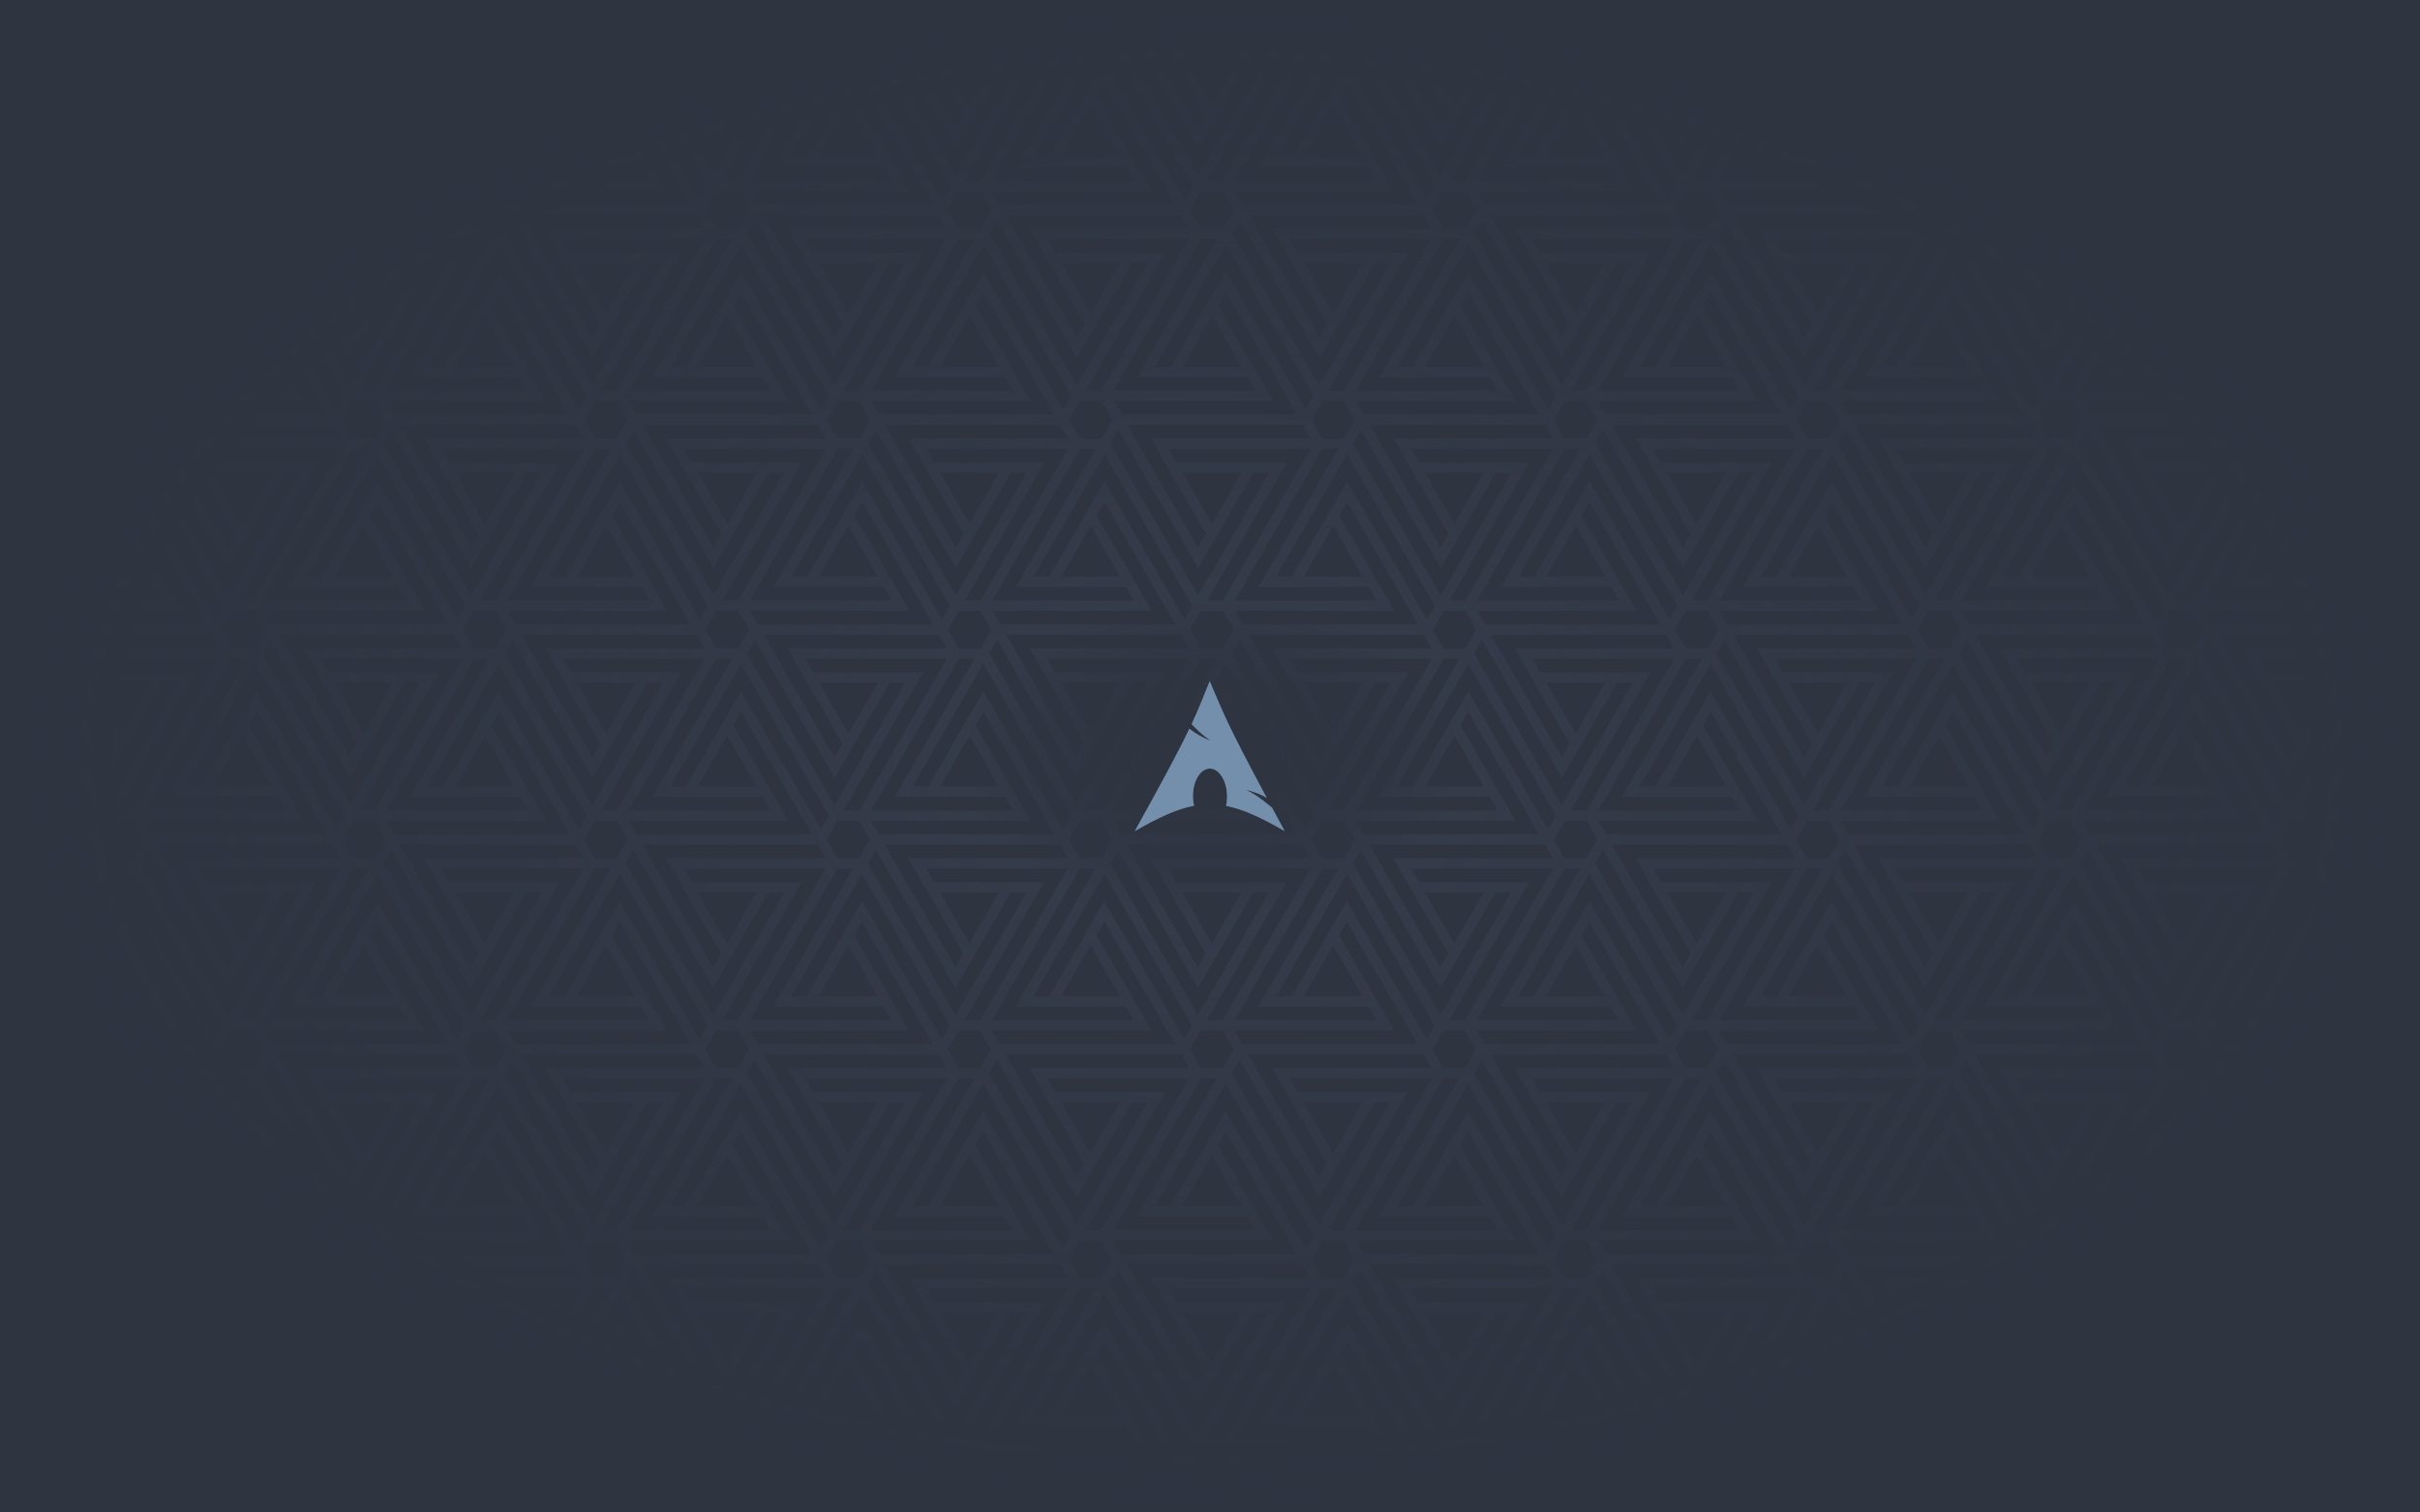 <?xml version="1.0" encoding="UTF-8" standalone="no"?>
<!-- Created with Inkscape (http://www.inkscape.org/) -->

<svg
   width="2560"
   height="1600"
   viewBox="0 0 677.333 423.333"
   version="1.1"
   id="svg5"
   sodipodi:docname="arch.svg"
   inkscape:version="1.1 (c68e22c387, 2021-05-23)"
   inkscape:export-filename="/ehome/plante/pictures/bg/arch.png"
   inkscape:export-xdpi="96"
   inkscape:export-ydpi="96"
   xmlns:inkscape="http://www.inkscape.org/namespaces/inkscape"
   xmlns:sodipodi="http://sodipodi.sourceforge.net/DTD/sodipodi-0.dtd"
   xmlns:xlink="http://www.w3.org/1999/xlink"
   xmlns="http://www.w3.org/2000/svg"
   xmlns:svg="http://www.w3.org/2000/svg">
  <sodipodi:namedview
     id="namedview7"
     pagecolor="#ffffff"
     bordercolor="#666666"
     borderopacity="1.0"
     inkscape:pageshadow="2"
     inkscape:pageopacity="0.0"
     inkscape:pagecheckerboard="0"
     inkscape:document-units="mm"
     showgrid="false"
     units="px"
     width="2560px"
     inkscape:zoom="0.62986086"
     inkscape:cx="1259.0082"
     inkscape:cy="675.54603"
     inkscape:window-width="1920"
     inkscape:window-height="1200"
     inkscape:window-x="0"
     inkscape:window-y="0"
     inkscape:window-maximized="1"
     inkscape:current-layer="layer1"
     inkscape:lockguides="true" />
  <defs
     id="defs2">
    <linearGradient
       inkscape:collect="always"
       id="linearGradient14774">
      <stop
         style="stop-color:#2e3440;stop-opacity:0"
         offset="0"
         id="stop14770" />
      <stop
         style="stop-color:#3b4252;stop-opacity:1"
         offset="0.209"
         id="stop1388" />
      <stop
         style="stop-color:#3b4252;stop-opacity:0;"
         offset="1"
         id="stop14772" />
    </linearGradient>
    <clipPath
       id="clip1">
      <path
         d="M 1063 1409 L 1133.859 1409 L 1133.859 1531 L 1063 1531 Z M 1063 1409 "
         id="path10576" />
    </clipPath>
    <clipPath
       id="clip2">
      <path
         d="M 1063 1016 L 1133.859 1016 L 1133.859 1139 L 1063 1139 Z M 1063 1016 "
         id="path10579" />
    </clipPath>
    <clipPath
       id="clip3">
      <path
         d="M 1063 624 L 1133.859 624 L 1133.859 746 L 1063 746 Z M 1063 624 "
         id="path10582" />
    </clipPath>
    <clipPath
       id="clip4">
      <path
         d="M 1063 231 L 1133.859 231 L 1133.859 353 L 1063 353 Z M 1063 231 "
         id="path10585" />
    </clipPath>
    <clipPath
       id="clip5">
      <path
         d="M 0 0 L 1133.859 0 L 1133.859 1570.891 L 0 1570.891 Z M 0 0 "
         id="path10588" />
    </clipPath>
    <clipPath
       id="clip6">
      <path
         d="M 0 1430 L 1133.859 1430 L 1133.859 1570.891 L 0 1570.891 Z M 0 1430 "
         id="path10591" />
    </clipPath>
    <clipPath
       id="clip1-9">
      <path
         d="m 1063,1409 h 70.859 v 122 H 1063 Z m 0,0"
         id="path10576-0" />
    </clipPath>
    <clipPath
       id="clip2-8">
      <path
         d="m 1063,1016 h 70.859 v 123 H 1063 Z m 0,0"
         id="path10579-8" />
    </clipPath>
    <clipPath
       id="clip3-5">
      <path
         d="m 1063,624 h 70.859 V 746 H 1063 Z m 0,0"
         id="path10582-0" />
    </clipPath>
    <clipPath
       id="clip4-9">
      <path
         d="m 1063,231 h 70.859 V 353 H 1063 Z m 0,0"
         id="path10585-6" />
    </clipPath>
    <clipPath
       id="clip5-3">
      <path
         d="M 0,0 H 1133.859 V 1570.891 H 0 Z m 0,0"
         id="path10588-8" />
    </clipPath>
    <clipPath
       id="clip1-9-4">
      <path
         d="m 1063,1409 h 70.859 v 122 H 1063 Z m 0,0"
         id="path10576-0-4" />
    </clipPath>
    <clipPath
       id="clip2-8-4">
      <path
         d="m 1063,1016 h 70.859 v 123 H 1063 Z m 0,0"
         id="path10579-8-7" />
    </clipPath>
    <clipPath
       id="clip3-5-6">
      <path
         d="m 1063,624 h 70.859 V 746 H 1063 Z m 0,0"
         id="path10582-0-3" />
    </clipPath>
    <clipPath
       id="clip4-9-1">
      <path
         d="m 1063,231 h 70.859 V 353 H 1063 Z m 0,0"
         id="path10585-6-7" />
    </clipPath>
    <clipPath
       id="clip5-3-5">
      <path
         d="M 0,0 H 1133.859 V 1570.891 H 0 Z m 0,0"
         id="path10588-8-9" />
    </clipPath>
    <radialGradient
       inkscape:collect="always"
       xlink:href="#linearGradient14774"
       id="radialGradient14776"
       cx="1280.004"
       cy="799.999"
       fx="1280.004"
       fy="799.999"
       r="1280.004"
       gradientTransform="matrix(1,0,0,0.625,0,299.999)"
       gradientUnits="userSpaceOnUse"
       spreadMethod="pad" />
    <linearGradient
       x1="112.499"
       y1="6.137"
       x2="112.499"
       y2="129.347"
       id="path1082_2_"
       gradientUnits="userSpaceOnUse"
       gradientTransform="translate(287,-83)">
      <stop
         id="stop193"
         style="stop-color:#ffffff;stop-opacity:0"
         offset="0" />
      <stop
         id="stop195"
         style="stop-color:#ffffff;stop-opacity:0.275"
         offset="1" />
      <midPointStop
         offset="0"
         style="stop-color:#FFFFFF"
         id="midPointStop197" />
      <midPointStop
         offset="0.5"
         style="stop-color:#FFFFFF"
         id="midPointStop199" />
      <midPointStop
         offset="1"
         style="stop-color:#000000"
         id="midPointStop201" />
    </linearGradient>
    <linearGradient
       x1="541.335"
       y1="104.507"
       x2="606.912"
       y2="303.14"
       id="linearGradient2544"
       xlink:href="#path1082_2_"
       gradientUnits="userSpaceOnUse"
       gradientTransform="matrix(-0.394,0,0,0.394,357.52,122.002)" />
    <linearGradient
       id="linearGradient3388">
      <stop
         id="stop3390"
         style="stop-color:#000000;stop-opacity:0"
         offset="0" />
      <stop
         id="stop3392"
         style="stop-color:#000000;stop-opacity:0.371"
         offset="1" />
    </linearGradient>
    <linearGradient
       x1="490.723"
       y1="237.724"
       x2="490.723"
       y2="183.964"
       id="linearGradient4416"
       xlink:href="#linearGradient3388"
       gradientUnits="userSpaceOnUse"
       gradientTransform="matrix(0.749,0,0,0.749,-35.46,91.441)" />
    <filter
       inkscape:collect="always"
       style="color-interpolation-filters:sRGB"
       id="filter10554"
       x="-0.192"
       y="-0.192"
       width="1.384"
       height="1.384">
      <feGaussianBlur
         inkscape:collect="always"
         stdDeviation="15.199"
         id="feGaussianBlur10556" />
    </filter>
  </defs>
  <g
     inkscape:label="Layer 1"
     inkscape:groupmode="layer"
     id="layer1">
    <g
       id="g843"
       transform="matrix(0.265,0,0,0.265,-193.305,84.772)" />
    <g
       id="g1206"
       transform="translate(-68.663,53.751)"
       style="fill:#2e3440;fill-opacity:1;stroke-width:1;stroke-miterlimit:4;stroke-dasharray:none">
      <rect
         style="fill:#2e3440;fill-opacity:1;stroke-width:1;stroke-miterlimit:4;stroke-dasharray:none"
         id="rect867-0"
         width="677.333"
         height="423.333"
         x="68.663"
         y="-53.751" />
    </g>
    <path
       id="rect12815"
       style="opacity:0.5;fill:url(#radialGradient14776);fill-opacity:1;stroke-width:0"
       d="M 0,-0.004 V 5.459 l 95.898,0.004 8.277,14.336 H 0 v 10.928 H 104.166 L 11.668,190.938 H 0 v 10.928 h 11.668 l 11.43,19.799 -11.434,19.805 H 0 v 10.932 H 5.357 L 0,261.682 v 21.859 L 14.826,257.867 107.32,418.078 99.043,432.41 14.826,286.535 0,312.213 v 21.859 L 0.238,333.658 31.234,387.342 H 0 v 10.928 h 37.541 l 5.453,9.445 2.828,4.891 H 0 v 10.932 H 64.748 L 60.016,415.34 6.549,322.727 14.826,308.395 89.58,437.873 H 0 v 10.932 h 95.902 l 8.273,14.336 H 0 v 10.928 H 104.166 L 11.672,634.277 H 0 v 10.928 h 11.672 l 11.432,19.801 -11.436,19.803 H 0 v 10.932 H 5.363 L 0,705.027 v 21.859 L 14.826,701.209 107.32,861.42 99.047,875.75 14.826,729.877 0,755.559 v 21.859 L 0.242,777 31.234,830.684 H 0 v 10.932 l 37.545,-0.004 3.941,6.83 4.336,7.51 H 0 v 10.928 H 64.752 L 60.021,858.68 6.553,766.072 14.826,751.736 89.58,881.215 H 0 v 10.932 h 95.652 l 8.271,14.336 H 0 v 10.928 H 103.92 L 11.426,1077.619 H 0 v 10.932 h 11.426 l 11.43,19.795 -11.439,19.805 H 0 v 10.932 H 5.111 L 0,1147.938 v 21.859 l 14.578,-25.246 92.494,160.209 -8.277,14.332 L 14.578,1173.223 0,1198.469 v 21.889 l 30.982,53.668 H 0 v 10.932 h 37.297 l 3.939,6.826 4.338,7.51 H 0 v 10.928 h 64.502 l -4.732,-8.199 -53.469,-92.607 8.277,-14.332 74.754,129.475 H 0 v 10.932 h 95.646 l 8.277,14.336 H 0 v 10.932 h 103.916 l -92.494,160.205 H 0 v 10.932 h 11.422 l 11.43,19.795 -11.436,19.809 H 0 v 10.928 H 5.111 L 0,1591.273 V 1600 H 7.584 L 14.574,1587.893 21.564,1600 H 34.193 L 20.885,1576.947 29.158,1562.615 50.742,1600 H 63.365 L 38.625,1557.147 h 184.988 l 8.277,14.342 H 63.451 l 4.732,8.197 L 79.912,1600 H 205.193 l 1.871,-3.24 H 90.66 l -3.943,-6.826 -4.334,-7.51 H 231.891 L 221.742,1600 h 12.623 l 10.146,-17.576 h 16.549 L 250.914,1600 h 12.621 l 6.994,-12.113 6.994,12.113 h 12.623 l -13.309,-23.053 8.277,-14.336 21.586,37.389 h 12.617 l -24.74,-42.853 h 184.994 l 8.277,14.342 H 319.41 l 4.732,8.197 11.729,20.314 h 125.275 l 1.871,-3.24 H 346.619 l -8.277,-14.336 H 487.84 L 477.693,1600 h 12.627 l 10.148,-17.576 h 16.541 L 506.863,1600 h 12.617 l 6.994,-12.113 6.994,12.113 h 12.625 l -13.311,-23.053 8.277,-14.332 21.584,37.385 h 12.621 l -24.742,-42.853 h 184.994 l 8.277,14.336 H 575.355 l 7.717,13.367 8.746,15.15 H 717.092 l 1.871,-3.24 H 602.564 l -8.283,-14.336 H 743.795 L 733.646,1600 h 12.613 l 10.154,-17.586 h 16.551 L 762.811,1600 h 12.627 l 6.994,-12.113 6.994,12.113 h 12.625 l -13.309,-23.053 8.273,-14.336 21.588,37.389 h 12.621 l -24.742,-42.853 H 991.471 l 8.277,14.336 h -168.434 l 13.031,22.578 3.43,5.939 h 125.27 l 1.877,-3.25 h -116.404 l -8.277,-14.336 H 999.744 L 989.592,1600 h 12.625 l 10.152,-17.586 h 16.545 L 1018.762,1600 h 12.621 l 6.994,-12.113 6.994,12.113 h 12.625 l -13.309,-23.053 8.273,-14.332 21.584,37.385 h 12.625 l -24.742,-42.853 h 184.988 l 8.277,14.336 H 1087.256 L 1103.723,1600 h 125.267 l 1.877,-3.25 h -116.404 l -8.277,-14.336 h 149.508 L 1245.541,1600 h 12.627 l 10.152,-17.584 H 1280 v 0.01 h 5.111 l -5.111,8.852 v -0.416 l -5.277,9.141 h 12.861 l 6.99,-12.107 6.99,12.107 h 12.631 l -13.31,-23.055 8.273,-14.33 21.584,37.385 h 12.623 l -24.74,-42.853 h 184.988 l 8.277,14.34 h -168.439 l 4.732,8.197 11.73,20.316 h 125.279 l 1.871,-3.24 h -116.404 l -3.943,-6.826 -4.334,-7.51 h 149.508 L 1501.742,1600 h 12.623 l 10.146,-17.576 h 16.549 L 1530.914,1600 h 12.621 l 6.994,-12.113 6.994,12.113 h 12.625 l -13.31,-23.055 8.277,-14.336 21.588,37.391 h 12.615 l -24.74,-42.853 h 184.994 l 8.277,14.34 h -168.439 l 4.732,8.197 11.729,20.316 h 125.275 l 1.871,-3.24 h -116.398 l -8.277,-14.336 h 149.498 L 1757.693,1600 h 12.627 l 10.149,-17.576 h 16.541 L 1786.863,1600 h 12.617 l 6.994,-12.113 6.994,12.113 h 12.625 l -13.311,-23.055 8.277,-14.33 21.584,37.385 h 12.621 l -24.742,-42.853 h 184.994 l 8.277,14.336 h -168.439 l 7.717,13.365 8.748,15.152 h 125.272 l 1.871,-3.24 h -116.398 l -8.283,-14.336 h 149.514 L 2013.647,1600 h 12.613 l 10.154,-17.586 h 16.551 L 2042.811,1600 h 12.627 l 6.994,-12.113 6.994,12.113 h 12.625 l -13.309,-23.055 8.273,-14.336 21.588,37.391 h 12.621 l -24.742,-42.853 h 184.988 l 8.277,14.336 h -168.434 l 13.031,22.578 3.43,5.939 h 125.269 l 1.877,-3.25 h -116.404 l -8.277,-14.336 h 149.504 L 2269.592,1600 h 12.625 l 10.152,-17.586 h 16.545 L 2298.762,1600 h 12.621 l 6.994,-12.113 6.994,12.113 h 12.627 l -13.31,-23.055 8.273,-14.33 21.584,37.385 h 12.625 l -24.742,-42.853 h 184.988 l 8.277,14.336 H 2367.256 L 2383.725,1600 h 125.266 l 1.877,-3.25 h -116.404 l -8.277,-14.336 h 149.508 L 2525.541,1600 h 12.629 l 10.15,-17.584 h 11.688 v -10.926 h -11.688 l -11.43,-19.801 11.436,-19.803 h 11.682 v -10.934 h -5.377 l 5.377,-9.303 v -21.859 l -14.84,25.695 -92.494,-160.205 8.274,-14.336 84.221,145.873 14.84,-25.699 v -21.859 l -0.256,0.435 -30.992,-53.684 h 31.248 v -10.928 h -37.559 l -8.277,-14.336 h 45.836 v -10.932 h -64.768 l 16.709,28.938 41.496,71.869 -8.277,14.336 -74.758,-129.478 h 89.598 v -10.932 h -95.904 l -8.277,-14.336 h 104.182 v -10.928 h -104.182 l 44.672,-77.373 47.828,-82.836 h 11.682 v -10.932 h -11.682 l -11.432,-19.791 11.436,-19.809 h 11.678 v -10.932 h -5.371 l 5.371,-9.301 v -21.859 l -14.836,25.691 -92.498,-160.205 8.277,-14.336 84.217,145.873 14.84,-25.699 v -21.855 l -0.252,0.434 -30.992,-53.686 h 31.244 v -10.928 h -37.555 l -8.277,-14.34 h 45.832 v -10.928 h -64.762 l 20.896,36.195 37.303,64.611 -8.277,14.336 -74.754,-129.479 h 89.594 v -10.932 h -95.652 l -8.277,-14.336 h 103.93 v -10.928 h -103.93 l 44.67,-77.373 47.824,-82.836 h 11.435 v -10.932 h -11.435 l -11.43,-19.795 11.439,-19.805 h 11.426 v -10.932 h -5.125 l 5.125,-8.867 v -21.859 l -14.588,25.258 -92.494,-160.209 8.277,-14.332 84.217,145.869 14.588,-25.258 v -21.859 l -30.996,-53.684 h 30.996 v -10.934 h -37.307 l -8.277,-14.336 h 45.584 v -10.926 h -64.516 l 20.898,36.195 37.307,64.611 -8.277,14.33 -74.754,-129.473 h 89.342 v -10.932 h -95.656 l -8.277,-14.336 h 103.934 v -10.934 h -103.934 l 44.67,-77.367 47.828,-82.838 h 11.435 v -10.932 h -11.435 l -11.43,-19.795 11.434,-19.809 h 11.432 v -10.928 h -5.125 l 5.125,-8.877 v -21.848 l -14.592,25.264 -92.5,-160.209 8.277,-14.332 84.217,145.869 14.594,-25.264 v -21.854 l -30.996,-53.686 h 31 V 45.062 h -37.307 l -8.279,-14.336 h 45.582 V 19.799 h -64.514 l 16.703,28.938 41.496,71.869 -8.277,14.332 -74.754,-129.475 h 89.346 v -5.467 h -105.123 L 2443.447,19.799 h -22.848 L 2409.166,-0.004 H 2198.932 V 0 l -11.43,19.799 h -22.861 L 2153.211,0 V -0.004 H 1942.977 L 1931.547,19.799 h -22.852 L 1897.266,-0.004 H 1687.027 V 0 l -11.43,19.799 h -22.859 L 1641.307,0 l 0.01,-0.004 H 1431.078 L 1419.643,19.799 h -22.846 l -11.436,-19.803 h -105.357 -105.123 L 1163.447,19.799 h -22.848 L 1129.166,-0.004 H 918.932 V 0 L 907.502,19.799 H 884.641 L 873.211,0 V -0.004 H 662.977 L 651.547,19.799 H 628.695 L 617.266,-0.004 H 407.027 L 407.031,0 395.602,19.799 H 372.742 L 361.307,0 l 0.006,-0.004 H 151.078 L 139.643,19.799 h -22.846 L 105.361,-0.004 Z m 166.852,5.463 184.988,0.004 8.281,14.336 H 191.682 l 4.732,8.193 53.469,92.613 -8.277,14.332 z m 255.959,0 184.988,0.004 8.275,14.336 h -168.438 l 4.736,8.193 13.502,23.398 2.66,4.604 37.305,64.611 -8.277,14.332 z m 857.193,0 95.894,0.004 8.277,14.336 h -104.172 -64.514 l 16.703,28.938 41.496,71.869 -8.277,14.332 -74.754,-129.475 h 89.346 z m 166.848,0 184.988,0.004 8.281,14.336 h -168.44 l 4.732,8.193 53.469,92.613 -8.277,14.332 z m 255.959,0 184.988,0.004 8.275,14.336 h -168.438 l 4.736,8.193 13.502,23.398 2.66,4.604 37.305,64.611 -8.275,14.332 z M 678.75,5.463 h 184.994 l 8.275,14.336 h -168.438 l 7.717,13.367 50.482,87.439 -8.273,14.332 z m 255.959,0 h 184.992 l 8.277,14.336 H 959.541 l 13.035,22.578 45.164,78.229 -8.273,14.332 z m 1024.041,0 h 184.994 l 8.275,14.336 H 1983.582 l 7.717,13.367 50.482,87.439 -8.273,14.332 z m 255.959,0 h 184.992 l 8.277,14.336 H 2239.541 l 13.035,22.578 45.164,78.229 -8.273,14.332 z M 157.389,10.928 241.605,156.797 299.805,55.994 h 16.555 L 241.605,185.469 149.111,25.26 Z m 255.953,0 84.221,145.869 58.201,-100.803 h 16.553 L 497.562,185.473 405.064,25.264 Z m 255.945,0 84.221,145.869 58.201,-100.803 h 16.553 L 753.508,185.469 661.014,25.26 Z m 255.959,0 84.221,145.869 58.199,-100.803 h 16.555 L 1009.467,185.473 916.969,25.264 Z m 255.945,0 84.217,145.869 L 1280,131.533 v 0.428 l 43.859,-75.967 h 16.559 l -60.414,104.639 v -0.428 l -14.592,25.264 -92.498,-160.209 z m 256.197,0 84.217,145.869 58.199,-100.803 h 16.555 L 1521.605,185.469 1429.111,25.26 Z m 255.953,0 84.223,145.869 58.199,-100.803 h 16.553 l -74.752,129.479 -92.5,-160.209 z m 255.945,0 84.221,145.869 58.201,-100.803 h 16.553 L 2033.508,185.469 1941.014,25.26 Z m 255.959,0 84.221,145.869 58.199,-100.803 h 16.555 L 2289.467,185.473 2196.969,25.264 Z M 116.797,30.727 h 16.541 L 49.119,176.602 H 165.52 l 5.455,9.441 2.822,4.895 H 24.297 Z m 93.812,0 H 360.121 L 267.623,190.938 H 251.072 L 335.289,45.062 H 218.887 l -3.943,-6.826 z m 162.133,0 h 16.549 L 305.07,176.602 h 116.402 l 5.451,9.441 2.826,4.895 H 280.242 l 44.672,-77.373 z m 93.826,0 H 616.066 L 523.572,190.938 h -16.545 l 84.221,-145.875 h -116.404 l -2.045,-3.541 z m 162.127,0 h 16.545 l -84.221,145.875 h 116.404 l 8.277,14.336 h -149.5 z m 93.818,0 h 149.506 l -44.67,77.373 -47.824,82.838 h -16.553 l 84.221,-145.875 h -116.404 z m 162.127,0 h 16.555 l -84.221,145.875 h 116.402 l 8.277,14.336 H 792.146 l 44.672,-77.373 z m 93.83,0 h 149.5 L 1035.477,190.938 h -16.547 l 84.219,-145.875 H 986.748 Z m 162.129,0 h 16.541 l -84.217,145.875 h 116.402 l 4.596,7.959 3.682,6.377 h -149.502 z m 93.822,0 h 45.582 104.162 L 1291.668,190.938 h -11.664 v -0.008 h -5.123 L 1280,182.058 v 0.434 l 79.348,-137.429 h -38.641 -40.703 -37.307 z m 162.375,0 h 16.541 l -84.219,145.875 h 116.4 l 5.455,9.441 2.822,4.895 h -149.5 z m 93.812,0 h 149.512 L 1547.623,190.938 h -16.551 l 84.217,-145.875 h -116.402 l -3.943,-6.826 z m 162.133,0 h 16.549 l -84.221,145.875 h 116.402 l 5.451,9.441 2.826,4.895 h -149.508 l 44.672,-77.373 z m 93.826,0 h 149.498 L 1803.572,190.938 h -16.545 l 84.221,-145.875 h -116.404 l -2.045,-3.541 z m 162.127,0 h 16.545 l -84.221,145.875 h 116.404 l 8.277,14.336 h -149.5 z m 93.818,0 h 149.506 l -44.67,77.373 -47.824,82.838 h -16.553 l 84.221,-145.875 h -116.404 z m 162.127,0 h 16.555 l -84.223,145.875 h 116.404 l 8.277,14.336 h -149.508 l 44.672,-77.373 z m 93.83,0 h 149.5 L 2315.477,190.938 h -16.547 l 84.219,-145.875 H 2266.748 Z m 162.129,0 h 16.541 l -84.217,145.875 h 116.402 l 4.596,7.959 3.682,6.377 H 2328.102 Z M 142.801,36.195 235.299,196.404 227.021,210.736 142.805,64.863 84.602,165.67 H 68.047 Z m 255.953,0 92.5,160.205 -8.277,14.336 L 398.754,64.863 340.555,165.67 H 324 Z m 255.951,0 92.494,160.209 -8.273,14.332 -84.221,-145.873 -58.201,100.807 h -16.553 z m 255.953,0 92.498,160.205 -8.275,14.336 L 910.658,64.867 852.459,165.67 H 835.904 Z m 255.945,0 92.498,160.209 -8.277,14.332 -84.217,-145.869 -58.199,100.803 h -16.555 z m 256.197,0 92.498,160.209 -8.277,14.332 -84.217,-145.873 -58.203,100.807 h -16.555 z m 255.953,0 92.5,160.205 -8.277,14.336 -84.223,-145.873 -58.199,100.807 H 1604 Z m 255.951,0 92.494,160.209 -8.273,14.332 -84.221,-145.873 -58.201,100.807 h -16.553 z m 255.953,0 92.498,160.205 -8.275,14.336 -84.223,-145.869 -58.199,100.803 h -16.555 z m 255.945,0 92.498,160.209 -8.277,14.332 -84.217,-145.869 -58.199,100.803 h -16.555 z M 0,45.062 V 55.994 H 31.238 L 0.246,109.674 0,109.246 v 22.715 L 43.859,55.994 H 60.418 L 0,160.639 v 21.854 L 79.35,45.062 H 40.707 Z m 225.197,10.932 h 61.986 l -30.992,53.68 z m 255.957,0 h 61.988 l -30.996,53.68 z m 255.945,0 h 61.988 L 768.092,109.68 Z m 255.959,0 h 61.988 l -30.996,53.686 z m 255.945,0 h 31 31.234 L 1280.246,109.674 1280,109.246 v 0.424 0.01 z m 256.193,0 h 61.986 l -30.992,53.68 z m 255.957,0 h 61.988 l -30.996,53.68 z m 255.945,0 h 61.988 l -30.996,53.686 z m 255.959,0 h 61.988 l -30.996,53.686 z M 142.805,86.727 217.559,216.205 32.566,216.201 24.289,201.865 H 192.727 l -4.73,-8.193 -53.469,-92.613 z m 255.949,0 74.76,129.479 -184.994,-0.004 -8.277,-14.336 h 168.439 l -4.732,-8.193 -53.467,-92.613 z m 255.951,0 74.754,129.479 -184.988,-0.004 -8.277,-14.336 h 168.438 l -9.137,-15.822 -49.062,-84.984 z m 255.953,0 74.754,129.479 -184.988,-0.004 -8.277,-14.336 H 960.586 L 947.545,179.287 902.381,101.058 Z m 255.949,0 74.754,129.479 -184.992,-0.004 -8.273,-14.336 h 168.435 l -4.732,-8.193 -1.512,-2.621 -14.65,-25.381 -37.307,-64.611 z m 256.197,0 74.754,129.479 -184.992,-0.004 -8.277,-14.336 h 168.438 l -4.731,-8.193 -53.469,-92.613 z m 255.949,0 74.76,129.479 -184.994,-0.004 -8.277,-14.336 h 168.439 l -4.732,-8.193 -53.467,-92.613 z m 255.951,0 74.754,129.479 -184.988,-0.004 -8.277,-14.336 h 168.438 l -9.137,-15.822 -49.062,-84.984 z m 255.953,0 74.754,129.479 -184.988,-0.004 -8.277,-14.336 h 168.439 l -13.041,-22.578 -45.164,-78.229 z m 255.949,0 74.754,129.479 -184.992,-0.004 -8.273,-14.336 h 168.435 l -4.732,-8.193 -1.512,-2.621 -14.65,-25.381 -37.307,-64.611 z M 640.121,111.984 671.113,165.67 H 609.125 Z m 1280,0 30.992,53.686 h -61.988 z m -1791.904,0.006 30.992,53.68 H 97.227 Z m 255.955,0 30.992,53.68 h -61.988 z m 511.898,0 30.996,53.68 h -61.986 z m 255.951,0 30.996,53.68 h -61.988 z m 256.195,0 30.992,53.68 h -61.982 z m 255.955,0 30.992,53.68 h -61.988 z m 511.898,0 30.996,53.68 h -61.986 z m 255.951,0 30.996,53.68 h -61.988 z M 1277.553,169.16 H 1280 v 2.211 h -2.447 z m 2.451,0 h 2.453 v 2.211 h -2.453 z m -11.43,32.697 H 1280 v 0.008 h 11.668 l 11.43,19.799 -11.434,19.805 h -11.66 v -0.008 h -11.434 l -11.432,-19.795 z m -1023.807,0.008 h 22.855 l 11.434,19.803 -11.434,19.801 h -22.865 l -11.43,-19.795 z m 255.949,0 h 22.855 l 11.43,19.799 -11.434,19.805 H 500.717 l -11.43,-19.801 z m 255.949,0 h 22.859 l 11.432,19.803 -11.436,19.801 h -22.859 l -11.43,-19.795 z m 255.955,0 h 22.855 l 11.43,19.799 -11.439,19.805 h -22.846 l -11.436,-19.801 z m 512.146,0 h 22.855 l 11.434,19.803 -11.434,19.801 h -22.865 l -11.43,-19.795 z m 255.949,0 h 22.855 l 11.43,19.799 -11.434,19.805 h -22.852 l -11.43,-19.801 z m 255.949,0 h 22.859 l 11.432,19.803 -11.435,19.801 h -22.859 l -11.43,-19.795 z m 255.955,0 h 22.855 l 11.43,19.799 -11.439,19.805 h -22.846 l -11.436,-19.801 z M 38.871,227.133 H 223.865 l 8.277,14.336 H 63.703 l 4.732,8.197 53.467,92.609 -8.277,14.336 z m 255.959,0 h 184.988 l 8.277,14.336 H 319.656 l 4.732,8.197 53.473,92.609 -8.277,14.336 z m 255.945,0 h 184.988 l 8.277,14.336 H 575.602 l 7.719,13.369 50.482,87.441 -8.273,14.332 z m 255.959,0 H 991.723 L 1000,241.469 H 831.561 l 7.211,12.492 50.988,88.318 -8.275,14.332 z m 255.941,0 h 184.992 l 8.277,14.336 h -168.439 l 4.732,8.197 1.512,2.619 14.654,25.379 37.301,64.615 -8.275,14.332 z m 256.195,0 h 184.994 l 8.277,14.336 h -168.44 l 4.732,8.197 53.467,92.609 -8.277,14.336 z m 255.959,0 h 184.988 l 8.277,14.336 h -168.44 l 4.732,8.197 53.473,92.609 -8.277,14.336 z m 255.945,0 h 184.988 l 8.277,14.336 h -168.439 l 7.719,13.369 50.482,87.441 -8.273,14.332 z m 255.959,0 h 184.988 L 2280,241.469 h -168.44 l 7.211,12.492 50.988,88.318 -8.275,14.332 z m 255.941,0 h 184.992 l 8.277,14.336 h -168.439 l 4.732,8.197 1.512,2.619 14.654,25.379 37.301,64.615 -8.275,14.332 z M 29.408,232.596 113.625,378.471 171.826,277.664 h 16.559 L 113.631,407.137 21.131,246.932 Z m 255.955,0 84.221,145.875 58.199,-100.807 h 16.555 L 369.584,407.143 277.086,246.932 Z m 255.945,0 84.221,145.875 58.199,-100.807 H 700.283 L 625.529,407.137 533.035,246.932 Z m 255.957,0 84.219,145.875 58.203,-100.807 h 16.555 L 881.484,407.143 788.99,246.932 Z m 255.945,0 84.219,145.875 58.199,-100.807 h 16.559 l -74.754,129.479 -92.498,-160.211 z m 256.197,0 84.217,145.875 58.201,-100.807 h 16.559 l -74.754,129.473 -92.5,-160.205 z m 255.955,0 84.221,145.875 58.199,-100.807 h 16.555 l -74.754,129.479 -92.498,-160.211 z m 255.945,0 84.221,145.875 58.199,-100.807 h 16.555 l -74.754,129.473 -92.494,-160.205 z m 255.957,0 84.219,145.875 58.203,-100.807 h 16.555 l -74.758,129.479 -92.494,-160.211 z m 255.945,0 84.219,145.875 58.199,-100.807 h 16.559 l -74.754,129.479 -92.498,-160.211 z M 1268.57,252.393 H 1280 v 0.008 h 5.357 L 1280,261.682 v 21.859 l 14.826,-25.674 92.494,160.211 -8.277,14.332 -84.217,-145.875 L 1280,312.213 v 21.859 l 0.238,-0.414 30.996,53.684 H 1280 1249.004 l 30.992,-53.684 v -21.863 l -43.617,75.547 h -16.559 l 60.176,-104.219 v -21.859 l -79.098,137.006 H 1280 h 37.541 l 5.453,9.445 2.828,4.891 h -45.816 v -0.008 h -103.936 l 44.672,-77.369 z m -1185.941,0.008 H 232.143 l -92.5,160.205 h -16.549 l 84.217,-145.869 H 90.906 Z m 162.129,0 h 16.555 l -84.223,145.869 h 116.404 l 5.451,9.445 2.826,4.891 H 152.264 l 44.67,-77.369 z m 93.83,0 h 149.5 l -92.494,160.205 h -16.541 l 84.217,-145.869 h -116.404 z m 162.129,0 h 16.545 l -84.221,145.869 h 116.402 l 8.277,14.336 H 408.223 Z m 93.816,0 h 149.508 l -44.67,77.373 -47.824,82.832 H 634.992 L 719.215,266.736 H 602.811 Z m 162.129,0 h 16.555 l -84.223,145.869 h 116.404 l 8.277,14.336 H 664.168 l 44.67,-77.369 z m 93.83,0 H 999.99 L 907.492,412.605 H 890.951 L 975.172,266.736 H 858.77 Z m 162.129,0 h 16.541 l -84.219,145.869 h 116.404 l 4.596,7.965 3.682,6.371 H 920.121 Z m 93.816,0 h 149.508 l -44.672,77.373 -47.826,82.832 h -16.551 l 84.221,-145.869 h -116.402 l -4.6,-7.965 z m 256.191,0 h 149.514 l -92.5,160.205 h -16.549 l 84.217,-145.869 h -116.404 z m 162.129,0 h 16.555 l -84.223,145.869 h 116.404 l 5.451,9.445 2.826,4.891 h -149.508 l 44.67,-77.369 z m 93.83,0 h 149.5 l -92.494,160.205 h -16.541 l 84.217,-145.869 h -116.404 z m 162.129,0 h 16.545 l -84.221,145.869 h 116.402 l 8.277,14.336 h -149.498 z m 93.816,0 h 149.508 l -44.67,77.373 -47.824,82.832 h -16.555 l 84.223,-145.869 h -116.404 z m 162.129,0 h 16.555 l -84.223,145.869 h 116.404 l 8.277,14.336 H 1944.168 l 44.67,-77.369 z m 93.83,0 h 149.498 l -92.498,160.205 h -16.541 l 84.221,-145.869 h -116.402 z m 162.129,0 h 16.541 l -84.219,145.869 h 116.404 l 4.596,7.965 3.682,6.371 h -149.504 z m 93.816,0 h 149.508 l -44.672,77.373 -47.826,82.832 h -16.551 l 84.221,-145.869 h -116.402 l -4.6,-7.965 z m -2115.662,5.463 92.498,160.211 -8.277,14.336 -84.221,-145.875 -58.199,100.807 h -16.555 z m 511.904,0 92.494,160.211 -8.273,14.336 -84.221,-145.875 -58.199,100.807 h -16.555 z m 768.096,0 92.498,160.211 -8.277,14.336 -84.221,-145.875 -58.199,100.807 h -16.555 z m 511.904,0 92.494,160.211 -8.273,14.336 -84.221,-145.875 -58.201,100.807 h -16.553 z m -1535.955,0.004 92.494,160.211 -8.271,14.332 -84.223,-145.875 -58.199,100.807 H 451.971 Z m 511.904,0 92.494,160.211 -8.277,14.332 -84.217,-145.875 -58.199,100.807 H 963.875 Z m 768.096,0 92.494,160.211 -8.271,14.332 -84.223,-145.875 -58.199,100.807 h -16.555 z m 511.904,0 92.494,160.211 -8.277,14.332 -84.217,-145.875 -58.199,100.807 h -16.555 z m 241.367,3.396 -79.098,137.006 H 2560 V 387.342 h -30.996 l 30.992,-53.684 v -21.863 l -43.617,75.547 h -16.559 l 60.176,-104.219 z M 97.221,277.664 h 61.984 l -30.992,53.684 z m 255.955,0 h 61.988 l -30.992,53.684 z m 255.945,0 h 61.988 l -30.996,53.684 z m 255.953,0 h 61.992 l -30.996,53.684 z m 255.945,0 h 61.988 l -30.992,53.684 z m 256.201,0 h 61.984 l -30.992,53.684 z m 255.955,0 h 61.988 l -30.992,53.684 z m 255.945,0 h 61.988 l -30.996,53.684 z m 255.953,0 h 61.992 l -30.996,53.684 z m 255.945,0 h 61.988 l -30.992,53.684 z M 270.775,308.395 345.533,437.873 H 160.541 l -8.277,-14.336 h 168.439 l -4.732,-8.197 -53.469,-92.613 z m 255.949,0 74.758,129.479 H 416.49 l -8.277,-14.336 H 576.652 L 555.754,387.342 518.453,322.73 Z m 768.102,0 74.754,129.479 h -89.574 v -0.008 h -95.656 l -8.277,-14.336 H 1280 v 0.008 h 64.748 l -4.732,-8.197 -53.467,-92.613 z m 255.949,0 74.758,129.479 H 1440.541 l -8.277,-14.336 h 168.439 l -4.732,-8.197 -53.469,-92.613 z m 255.949,0 74.758,129.479 h -184.992 l -8.277,-14.336 h 168.439 l -20.898,-36.195 -37.301,-64.611 z m -1024.045,0.004 74.754,129.475 H 672.445 l -8.277,-14.336 h 168.438 l -7.717,-13.365 -50.486,-87.441 z m 255.949,0 74.754,129.475 H 928.395 l -8.281,-14.336 h 168.438 l -4.731,-8.197 -1.514,-2.615 -14.648,-25.383 -37.307,-64.611 z m 1024.051,0 74.754,129.475 h -184.988 l -8.277,-14.336 h 168.438 l -7.717,-13.365 -50.486,-87.441 z m 255.949,0 74.754,129.475 h -184.988 l -8.281,-14.336 h 168.438 l -4.731,-8.197 -1.514,-2.615 -14.648,-25.383 -37.307,-64.611 z m -2062.437,25.26 30.992,53.684 h -61.986 z m 255.951,0 30.99,53.684 h -61.986 z m 255.949,0 30.996,53.684 h -61.988 z m 255.949,0 30.996,53.684 h -61.986 z m 512.15,0 30.992,53.684 h -61.986 z m 255.951,0 30.99,53.684 h -61.986 z m 255.949,0 30.996,53.684 h -61.988 z m 255.949,0 30.996,53.684 h -61.986 z M 372.742,423.535 h 22.852 l 11.438,19.809 -11.43,19.797 h -22.859 l -11.436,-19.805 z m 511.898,0 h 22.852 l 11.439,19.814 -11.426,19.791 h -22.861 l -11.434,-19.805 z m 768.102,0 h 22.852 l 11.437,19.809 -11.43,19.797 h -22.859 l -11.436,-19.805 z m 511.898,0 h 22.852 l 11.439,19.814 -11.426,19.791 h -22.861 l -11.434,-19.805 z m -2047.853,0.002 h 22.855 l 11.436,19.805 -11.43,19.799 h -22.852 l -11.436,-19.812 z m 511.9,0 h 22.859 l 11.434,19.805 -11.434,19.799 h -22.848 l -11.438,-19.812 z m 511.902,0 h 22.858 l 11.434,19.805 -11.43,19.799 h -22.852 l -11.434,-19.812 z m 256.197,0 h 22.855 l 11.435,19.805 -11.43,19.799 h -22.852 l -11.436,-19.812 z m 511.9,0 h 22.859 l 11.434,19.805 -11.434,19.799 h -22.848 l -11.438,-19.812 z m 511.902,0 h 22.858 l 11.434,19.805 -11.43,19.799 h -22.852 l -11.434,-19.812 z M 1190.664,448.797 H 1280 v 0.008 h 95.902 l 8.274,14.336 h -104.17 v -0.008 h -64.514 l 20.896,36.195 37.307,64.611 -8.277,14.332 z m -1023.809,0.008 h 184.988 l 8.277,14.336 H 191.682 l 4.732,8.197 53.473,92.609 -8.277,14.332 z m 255.959,0 h 184.988 l 8.277,14.336 H 447.641 l 4.732,8.197 53.467,92.609 -8.271,14.332 z m 255.941,0 h 184.992 l 8.277,14.336 H 703.586 l 11.191,19.391 47.008,81.416 -8.277,14.332 z m 255.957,0 h 184.988 l 8.277,14.336 H 959.541 l 11.195,19.391 47.008,81.416 -8.277,14.332 z m 512.143,0 h 184.988 l 8.277,14.336 h -168.44 l 4.732,8.197 53.473,92.609 -8.277,14.332 z m 255.959,0 h 184.988 l 8.277,14.336 h -168.44 l 4.732,8.197 53.467,92.609 -8.271,14.332 z m 255.941,0 h 184.992 l 8.277,14.336 h -168.44 l 11.191,19.391 47.008,81.416 -8.277,14.332 z m 255.957,0 h 184.988 l 8.277,14.336 H 2239.541 l 11.195,19.391 47.008,81.416 -8.277,14.332 z m -1033.512,5.457 84.217,145.869 14.582,-25.25 v 0.43 l 43.863,-75.979 h 16.555 l -60.412,104.643 v -0.432 l -14.588,25.26 -92.494,-160.211 z m -1023.813,0.008 84.221,145.869 58.199,-100.803 h 16.555 l -74.754,129.475 -92.494,-160.209 z m 255.957,0 84.223,145.869 58.195,-100.803 h 16.559 l -74.754,129.479 -92.5,-160.209 z m 255.945,0 84.217,145.869 58.201,-100.803 h 16.559 L 753.514,628.811 661.02,468.602 Z m 255.955,0 84.221,145.869 58.199,-100.803 h 16.555 l -74.754,129.479 -92.494,-160.209 z m 512.143,0 84.221,145.869 58.199,-100.803 h 16.555 l -74.754,129.475 -92.494,-160.209 z m 255.957,0 84.223,145.869 58.195,-100.803 h 16.559 l -74.754,129.479 -92.5,-160.209 z m 255.945,0 84.217,145.869 58.201,-100.803 h 16.559 l -74.754,129.475 -92.494,-160.209 z m 255.955,0 84.221,145.869 58.199,-100.803 h 16.555 l -74.754,129.479 -92.494,-160.209 z m -970.824,19.791 H 1280 v 0.008 h 104.166 l -92.494,160.209 h -11.666 v -0.006 h -5.123 l 5.117,-8.86 v 0.43 l 79.35,-137.438 h -38.639 -40.705 v -0.008 h -37.307 z m -1117.625,0.008 H 133.342 L 49.119,619.941 H 165.523 l 8.277,14.336 H 24.303 Z m 93.816,0 h 149.508 l -44.67,77.373 -47.824,82.836 H 251.072 L 335.295,488.404 h -116.404 l -5.451,-9.441 z m 162.129,0 h 16.553 l -84.221,145.873 h 116.404 l 3.941,6.826 4.336,7.51 H 280.248 Z m 93.83,0 H 616.07 L 523.576,634.277 H 507.031 L 591.252,488.404 H 474.85 l -4.176,-7.232 z m 162.127,0 h 16.547 l -84.223,145.873 h 116.404 l 8.277,14.336 h -149.5 z m 93.818,0 h 149.508 l -44.672,77.373 -47.828,82.836 H 762.977 L 847.193,488.404 H 730.795 Z m 162.127,0 h 16.551 l -84.221,145.875 h 116.402 l 8.277,14.336 H 792.146 l 44.672,-77.373 z m 93.826,0 h 149.5 l -92.494,160.211 h -16.547 l 84.223,-145.875 H 986.752 Z m 162.129,0 h 16.545 l -84.221,145.875 h 116.402 l 8.277,14.336 h -149.498 z m 256.197,0 h 16.545 l -84.223,145.875 h 116.404 l 8.277,14.336 h -149.498 z m 93.816,0 h 149.508 l -44.67,77.373 -47.824,82.838 h -16.555 l 84.223,-145.875 h -116.404 l -5.451,-9.441 z m 162.129,0 h 16.553 l -84.221,145.875 h 116.404 l 3.941,6.826 4.336,7.51 H 1560.248 Z m 93.83,0 h 149.498 l -92.494,160.211 h -16.545 l 84.221,-145.875 h -116.402 l -4.176,-7.23 z m 162.127,0 h 16.547 l -84.223,145.875 h 116.404 l 8.277,14.336 h -149.5 z m 93.818,0 h 149.508 l -44.672,77.373 -47.828,82.838 h -16.549 l 84.217,-145.875 h -116.398 z m 162.127,0 h 16.551 l -84.223,145.875 h 116.404 l 8.277,14.336 h -149.508 l 44.672,-77.373 z m 93.826,0 h 149.5 l -92.494,160.211 h -16.547 l 84.223,-145.875 H 2266.752 Z m 162.129,0 h 16.545 l -84.221,145.875 h 116.402 l 8.277,14.336 h -149.498 z m -2021.84,5.463 92.498,160.211 -8.277,14.336 -84.221,-145.869 -58.201,100.807 h -16.553 z m 1280,0.002 92.498,160.209 -8.277,14.336 -84.221,-145.869 -58.201,100.807 h -16.553 z m -1535.955,0.002 92.494,160.211 -8.273,14.332 -84.217,-145.871 -58.203,100.807 H 68.051 Z m 511.904,0 92.494,160.211 -8.277,14.332 -84.217,-145.871 -58.199,100.807 h -16.555 z m 255.953,0 92.494,160.205 -8.275,14.342 -84.219,-145.875 -58.199,100.807 H 835.904 Z m 255.945,0 92.5,160.211 -8.277,14.336 -84.217,-145.875 -58.205,100.807 h -16.555 z m 256.197,0.002 92.494,160.209 -8.271,14.332 -84.219,-145.869 -58.203,100.807 h -16.555 z m 511.904,0 92.494,160.209 -8.277,14.332 -84.217,-145.869 -58.199,100.807 h -16.555 z m 255.953,0 92.494,160.205 -8.275,14.34 -84.219,-145.873 -58.199,100.807 h -16.559 z m 255.945,0 92.5,160.209 -8.277,14.336 -84.217,-145.873 -58.205,100.807 h -16.555 z M 0,488.404 v 10.928 H 31.242 L 0.252,553.02 0,552.584 v 22.727 L 43.863,499.332 H 60.418 L 0,603.984 V 625.842 L 79.35,488.404 H 40.711 Z m 1249.01,10.924 H 1280 v 0.004 h 31.242 l -30.99,53.688 -0.252,-0.436 v 0.418 z m -1023.809,0.008 h 61.986 l -30.99,53.684 z m 255.959,0 h 61.982 l -30.992,53.684 z m 255.939,0 h 61.988 l -30.992,53.684 z m 255.959,0 h 61.988 l -30.992,53.684 z m 512.143,0 h 61.986 l -30.99,53.684 z m 255.959,0 h 61.982 l -30.992,53.684 z m 255.939,0 h 61.988 l -30.992,53.684 z m 255.959,0 h 61.988 l -30.992,53.684 z m -2130.25,30.73 74.75,129.479 H 32.57 L 24.293,645.205 H 192.732 L 188,637.012 134.531,544.398 Z m 255.951,0 74.754,129.479 H 288.525 l -8.277,-14.34 h 168.438 l -4.736,-8.193 -53.467,-92.613 z m 255.949,0 74.754,129.479 H 544.475 l -8.277,-14.34 h 168.438 l -11.195,-19.391 -47.008,-81.416 z m 255.953,0 74.754,129.479 H 800.424 l -8.277,-14.336 h 168.439 l -9.137,-15.826 -49.062,-84.984 z m 255.951,0 74.754,129.479 H 1056.373 l -8.277,-14.336 h 168.44 l -20.898,-36.195 -37.301,-64.615 z m 256.195,0.002 74.75,129.479 h -184.988 l -8.277,-14.342 h 168.439 L 1468,637.012 1414.531,544.398 Z m 255.951,0 74.754,129.479 h -184.988 l -8.277,-14.342 h 168.438 l -4.736,-8.193 -53.467,-92.613 z m 255.949,0 74.754,129.479 h -184.988 l -8.277,-14.342 h 168.438 l -11.195,-19.389 -47.008,-81.418 z m 255.953,0 74.754,129.479 h -184.992 l -8.277,-14.336 h 168.439 l -9.137,-15.828 -49.064,-84.984 z m 255.951,0 74.754,129.479 H 2336.373 l -8.277,-14.336 h 168.44 l -20.898,-36.195 -37.301,-64.617 z M 128.223,555.33 159.213,609.014 H 97.227 Z m 255.949,0 30.996,53.684 h -61.988 z m 255.949,0 30.996,53.684 h -61.988 z m 255.955,0 30.996,53.684 h -61.992 z m 255.949,0 30.992,53.684 h -61.984 z m 256.197,0 30.99,53.686 h -61.986 z m 255.949,0 30.996,53.686 h -61.988 z m 255.949,0 30.996,53.686 h -61.988 z m 255.955,0 30.996,53.686 h -61.992 z m 255.949,0 30.992,53.686 h -61.984 z M 1268.58,645.203 H 1280 v 0.002 h 11.672 l 11.432,19.801 -11.435,19.803 h -11.662 v -0.006 h -11.434 l -11.43,-19.797 z m -1023.813,0.002 h 22.859 l 11.43,19.803 -11.43,19.801 h -22.865 l -11.43,-19.795 z m 255.953,0 h 22.855 l 11.43,19.799 -11.434,19.805 H 500.721 l -11.434,-19.799 z m 1024.047,0 h 22.859 l 11.43,19.805 -11.43,19.799 h -22.865 l -11.43,-19.795 z m 255.953,0 h 22.855 l 11.43,19.801 -11.434,19.803 h -22.852 l -11.434,-19.799 z m -1024.051,0.004 h 22.855 l 11.436,19.799 -11.436,19.801 h -22.859 l -11.43,-19.795 z m 255.955,0 h 22.852 l 11.43,19.795 -11.435,19.805 h -22.85 l -11.432,-19.799 z m 1024.045,0 h 22.855 l 11.435,19.801 -11.435,19.799 h -22.859 l -11.43,-19.795 z m 255.955,0.002 h 22.852 l 11.43,19.795 -11.435,19.803 h -22.85 l -11.432,-19.799 z M 38.877,670.473 H 223.865 l 8.277,14.336 H 63.703 l 4.736,8.197 53.463,92.609 -8.271,14.336 z m 255.957,0 h 184.988 l 8.277,14.336 h -168.438 l 4.73,8.197 53.469,92.609 -8.273,14.336 z m 255.941,0 h 184.992 l 8.277,14.336 h -168.438 l 11.195,19.393 47.004,81.414 -8.273,14.336 z m 255.959,0 h 184.992 l 8.277,14.336 H 831.566 l 20.896,36.199 37.303,64.607 -8.277,14.336 z m 255.945,0 h 184.992 l 8.273,14.336 h -168.434 l 20.893,36.199 v 0 l 37.301,64.607 -8.275,14.336 z m 256.197,0 h 184.988 l 8.277,14.336 h -168.44 l 4.736,8.197 53.463,92.609 -8.271,14.336 z m 255.957,0 h 184.988 l 8.277,14.336 h -168.438 l 4.731,8.197 53.469,92.609 -8.273,14.336 z m 255.941,0 h 184.992 l 8.277,14.336 h -168.438 l 11.195,19.395 47.004,81.412 -8.273,14.336 z m 255.959,0 h 184.992 l 8.277,14.336 h -168.438 l 20.896,36.199 37.303,64.607 -8.277,14.336 z m 255.945,0 h 184.992 l 8.273,14.336 h -168.435 l 20.895,36.199 v 0 l 37.301,64.607 -8.275,14.336 z m -2313.271,5.463 84.223,145.875 58.199,-100.803 h 16.555 L 113.631,850.482 21.137,690.271 Z m 255.959,0 84.221,145.875 58.201,-100.803 H 444.342 L 369.588,850.482 277.09,690.271 Z m 255.945,0 84.221,145.875 58.201,-100.803 h 16.553 L 625.533,850.482 533.035,690.271 Z m 255.959,0 84.217,145.875 58.199,-100.803 h 16.555 L 881.488,850.482 788.994,690.271 Z m 255.945,0 84.217,145.875 58.199,-100.803 h 16.555 l -74.754,129.475 -92.494,-160.211 z m 256.191,0 84.223,145.875 58.199,-100.803 h 16.555 l -74.754,129.475 -92.494,-160.209 z m 255.959,0 84.221,145.875 58.201,-100.803 h 16.553 l -74.754,129.475 -92.498,-160.209 z m 255.945,0 84.221,145.875 58.201,-100.803 h 16.553 l -74.754,129.475 -92.498,-160.209 z m 255.959,0 84.217,145.875 58.199,-100.803 h 16.555 l -74.754,129.475 -92.494,-160.209 z m 255.945,0 84.217,145.875 58.199,-100.803 h 16.555 l -74.754,129.475 -92.494,-160.209 z M 1268.572,695.734 H 1280 v 0.006 h 5.363 L 1280,705.027 v -0.418 l -79.102,137.006 H 1280 l 37.545,-0.004 3.941,6.83 4.336,7.51 h -45.816 v -0.008 h -103.928 l 44.67,-77.373 z m -1185.938,0.006 H 232.143 l -44.672,77.369 -47.822,82.842 h -16.555 l 84.221,-145.873 H 90.912 l -5.451,-9.443 z m 162.127,0 h 16.555 l -84.221,145.875 h 41.795 l 74.607,-0.004 3.943,6.83 4.334,7.51 H 152.268 Z m 93.83,0 h 149.5 l -92.494,160.209 h -16.545 l 84.221,-145.873 h -116.404 l -2.389,-4.137 z m 162.129,0 h 16.545 l -84.221,145.873 h 41.795 l 74.604,-0.004 8.281,14.342 H 408.223 Z m 93.816,0 h 149.508 l -44.67,77.369 -47.828,82.84 h -16.549 l 84.221,-145.873 h -116.404 z m 162.129,0 h 16.551 l -84.219,145.873 h 116.4 l 8.277,14.336 h -149.504 l 44.666,-77.373 z m 93.83,0 h 149.5 l -92.5,160.209 h -16.545 l 84.221,-145.873 H 858.773 Z m 162.125,0 h 16.545 l -84.223,145.873 h 116.404 l 8.277,14.336 H 920.127 Z m 93.816,0 h 149.508 l -44.672,77.369 -47.822,82.84 h -16.551 l 84.217,-145.873 h -116.402 z m 256.197,0 h 149.508 l -44.672,77.369 -47.822,82.842 h -16.555 l 84.221,-145.875 h -116.402 l -5.451,-9.441 z m 162.127,0 h 16.555 l -84.221,145.875 h 41.795 l 74.607,-0.004 3.943,6.83 4.334,7.51 h -149.508 z m 93.83,0 h 149.5 l -92.494,160.211 h -16.545 l 84.221,-145.875 h -116.404 l -2.389,-4.137 z m 162.129,0 h 16.545 l -84.221,145.875 h 41.795 l 74.604,-0.004 8.281,14.34 h -149.502 z m 93.816,0 h 149.508 l -44.67,77.369 -47.828,82.842 h -16.549 l 84.221,-145.875 h -116.404 z m 162.129,0 h 16.551 l -84.219,145.875 h 116.4 l 8.277,14.336 h -149.504 l 44.666,-77.373 z m 93.83,0 h 149.5 l -92.5,160.211 h -16.545 l 84.221,-145.875 h -116.398 z m 162.125,0 h 16.545 l -84.223,145.875 h 116.404 l 8.277,14.336 h -149.498 z m 93.816,0 h 149.508 l -44.672,77.369 -47.822,82.842 h -16.551 l 84.217,-145.873 H 2394.715 Z M 270.779,701.203 363.277,861.414 355.002,875.75 270.779,729.877 212.58,830.684 h -16.555 z m 511.904,0 92.494,160.211 -8.277,14.336 -84.217,-145.875 -58.199,100.807 h -16.555 z m 768.096,0.002 92.498,160.209 -8.275,14.336 -84.223,-145.873 -58.199,100.807 h -16.555 z m 511.904,0 92.494,160.209 -8.277,14.336 -84.217,-145.873 -58.199,100.807 h -16.555 z m -1535.959,0.002 92.498,160.211 -8.275,14.33 L 526.729,729.875 468.529,830.682 h -16.553 z m 511.904,0 92.498,160.211 -8.277,14.33 L 1038.629,729.875 980.434,830.682 H 963.875 Z m 768.096,0 92.498,160.211 -8.275,14.332 -84.219,-145.875 -58.199,100.807 h -16.553 z m 511.904,0 92.498,160.211 -8.277,14.332 -84.221,-145.875 -58.195,100.807 h -16.559 z m -1023.803,0.002 92.494,160.211 L 1379.047,875.75 1294.826,729.877 1280,755.559 v -0.418 l -43.617,75.543 h -16.553 L 1280,726.469 v 0.418 z M 2560,704.609 2480.898,841.615 H 2560 v -10.932 h -30.996 L 2560,777 v -21.859 l -43.617,75.543 h -16.553 L 2560,726.469 Z M 97.221,721.008 H 159.209 L 128.217,774.688 Z m 255.959,0 h 61.988 l -30.996,53.68 z m 255.945,0 h 61.984 l -30.992,53.68 z m 255.955,0 h 61.986 l -30.99,53.68 z m 255.945,0 h 61.986 l -30.99,53.68 z m 256.195,0 h 61.988 l -30.992,53.68 z m 255.959,0 h 61.988 l -30.996,53.68 z m 255.945,0 h 61.984 l -30.992,53.68 z m 255.955,0 h 61.986 l -30.99,53.68 z m 255.945,0 h 61.986 l -30.99,53.68 z M 270.779,751.734 345.533,881.213 H 160.545 l -8.277,-14.336 h 168.439 l -4.736,-8.197 -53.469,-92.609 z m 255.949,0 74.754,129.479 H 416.49 l -8.277,-14.336 h 168.443 l -11.195,-19.391 -47.008,-81.416 z m 255.955,0 74.754,129.479 H 672.449 l -8.277,-14.336 h 168.434 l -20.896,-36.195 -37.303,-64.611 z m 255.945,0 74.758,129.479 H 928.395 l -8.277,-14.336 h 168.439 l -20.898,-36.195 -37.303,-64.611 z m 512.15,0 74.754,129.479 h -184.988 l -8.277,-14.336 h 168.439 l -4.736,-8.197 -53.469,-92.609 z m 255.949,0 74.754,129.479 h -184.992 l -8.277,-14.336 h 168.443 l -11.195,-19.389 -47.008,-81.418 z m 255.955,0 74.754,129.479 h -184.988 l -8.277,-14.336 h 168.434 l -20.896,-36.195 -37.303,-64.611 z m 255.945,0 74.758,129.479 h -184.992 l -8.277,-14.336 h 168.439 l -20.898,-36.195 -37.303,-64.611 z m -1023.803,0.002 74.754,129.479 h -89.574 v -0.008 h -95.65 l -8.277,-14.336 H 1280 v 0.008 h 64.752 l -4.731,-8.197 -53.469,-92.609 z M 256.197,776.998 287.188,830.682 h -61.986 z m 255.945,0 30.996,53.684 h -61.988 z m 255.953,0 30.992,53.684 h -61.982 z m 255.949,0 30.992,53.684 h -61.986 z m 512.152,0 30.99,53.684 h -61.986 z m 255.945,0 30.996,53.684 h -61.988 z m 255.953,0 30.992,53.684 h -61.982 z m 255.949,0 30.992,53.684 h -61.986 z M 1280,777 v 0.418 l 0.242,-0.418 30.992,53.684 H 1280 1249.004 Z M 116.791,866.877 h 22.857 l 11.305,19.584 -11.557,20.021 h -22.852 l -11.307,-19.594 z m 255.951,0 h 22.855 l 11.311,19.592 -11.553,20.012 h -22.861 l -11.311,-19.584 z m 255.949,0 h 22.855 l 11.311,19.584 -11.557,20.021 h -22.852 l -11.311,-19.594 z m 255.953,0 h 22.852 l 11.311,19.592 -11.553,20.012 h -22.859 l -11.307,-19.584 z m 255.951,0 h 22.855 l 11.307,19.584 -11.559,20.021 h -22.848 l -11.311,-19.594 z m 512.146,0 h 22.855 l 11.31,19.592 -11.553,20.012 h -22.861 l -11.31,-19.584 z m 511.902,0 h 22.852 l 11.31,19.592 -11.553,20.012 h -22.859 l -11.307,-19.584 z m -767.854,0.002 h 22.857 l 11.305,19.584 -11.557,20.02 h -22.852 l -11.307,-19.592 z m 511.9,0 h 22.855 l 11.31,19.584 -11.557,20.02 h -22.852 l -11.31,-19.592 z m 511.904,0 h 22.855 l 11.307,19.584 -11.559,20.02 h -22.848 l -11.311,-19.592 z M 1190.414,892.139 H 1280 v 0.008 h 95.652 l 8.271,14.336 h -103.918 v -0.008 h -64.762 l 20.898,36.195 37.303,64.611 -8.277,14.336 z m -1023.811,0.006 h 184.994 l 8.275,14.338 h -168.438 l 4.732,8.197 53.467,92.607 -8.277,14.338 z m 255.959,0 h 184.988 l 8.277,14.338 H 447.389 l 4.732,8.197 53.473,92.607 -8.277,14.338 z m 255.945,0 h 184.988 l 8.277,14.338 H 703.334 l 20.898,36.193 37.303,64.611 -8.273,14.338 z m 255.955,0 h 184.992 l 8.277,14.338 H 959.293 l 20.898,36.193 37.301,64.611 -8.271,14.338 z m 512.141,0.002 h 184.994 l 8.275,14.336 h -168.438 l 4.732,8.197 53.467,92.609 -8.277,14.336 z m 255.959,0 h 184.988 l 8.277,14.336 h -168.439 l 4.732,8.197 53.473,92.609 -8.277,14.336 z m 255.945,0 h 184.988 l 8.277,14.336 H 1983.334 l 20.898,36.195 37.303,64.611 -8.274,14.336 z m 255.955,0 h 184.992 l 8.277,14.336 H 2239.293 l 20.898,36.195 37.301,64.611 -8.271,14.336 z m -1033.512,5.455 84.217,145.875 14.832,-25.691 v 0.435 l 43.613,-75.543 h 16.553 l -60.16,104.205 v -0.43 l -14.834,25.691 -92.498,-160.207 z m -1023.811,0.008 84.217,145.875 58.201,-100.807 h 16.553 l -74.748,129.473 -92.5,-160.209 z m 255.955,0 84.221,145.873 58.199,-100.807 h 16.555 l -74.754,129.479 -92.498,-160.209 z m 255.945,0 84.221,145.875 58.199,-100.807 h 16.555 l -74.754,129.473 -92.494,-160.209 z m 255.957,0 84.223,145.873 58.199,-100.807 h 16.555 l -74.754,129.479 -92.498,-160.209 z m 768.098,0 84.221,145.875 58.199,-100.807 h 16.555 l -74.754,129.478 -92.498,-160.211 z m 511.902,0 84.223,145.875 58.199,-100.807 h 16.555 l -74.754,129.478 -92.498,-160.211 z m -767.857,0.002 84.217,145.873 58.201,-100.807 h 16.553 l -74.748,129.475 -92.5,-160.211 z m 511.9,0 84.221,145.873 58.199,-100.807 h 16.555 l -74.754,129.475 -92.494,-160.211 z m -714.865,19.791 H 1280 v 0.008 h 103.92 l -92.494,160.211 h -11.42 v -0.01 h -5.371 l 5.365,-9.289 v 0.43 l 79.102,-137.006 h -38.643 -40.453 v -0.004 h -37.553 z m -1117.631,0.008 h 16.545 L 48.873,1063.283 H 165.271 l 8.277,14.336 H 24.051 Z m 93.816,0 h 149.512 l -44.67,77.373 -47.828,82.836 h -16.549 l 84.217,-145.873 h -41.795 l -74.605,0.004 -5.453,-9.445 z m 162.133,0 h 16.551 l -84.223,145.873 h 116.404 l 3.941,6.826 4.336,7.51 H 279.996 Z m 93.826,0 H 615.818 L 523.324,1077.619 H 506.779 l 84.223,-145.873 h -41.797 l -74.607,0.004 -4.176,-7.24 z m 162.129,0 h 16.545 l -84.221,145.873 h 116.402 l 8.277,14.336 H 535.955 Z m 93.816,0 h 149.508 l -44.67,77.373 -47.824,82.836 H 762.725 L 846.947,931.75 h -116.404 z m 162.129,0 h 16.553 l -84.221,145.873 h 116.404 l 8.277,14.336 H 791.9 l 44.67,-77.373 z m 93.83,0 h 149.498 l -92.494,160.209 h -16.545 L 1102.904,931.75 H 986.502 Z m 162.127,0 h 16.541 l -84.217,145.873 h 116.404 l 8.277,14.336 h -149.504 z m 256.193,0 h 16.545 l -84.217,145.875 h 116.4 l 8.275,14.336 h -149.498 z m 93.816,0 h 149.512 l -44.67,77.373 -47.828,82.838 h -16.549 l 84.217,-145.875 h -41.795 l -74.605,0.004 -5.453,-9.445 z m 162.133,0 h 16.551 l -84.223,145.875 h 116.404 l 3.941,6.826 4.336,7.51 h -149.508 z m 93.826,0 h 149.498 l -92.494,160.211 h -16.545 l 84.223,-145.875 h -41.797 l -74.607,0.004 -4.176,-7.24 z m 162.129,0 h 16.545 l -84.221,145.875 h 116.402 l 8.277,14.336 h -149.498 z m 93.816,0 h 149.508 l -44.67,77.373 -47.824,82.838 h -16.555 L 2126.947,931.75 H 2010.543 Z m 162.129,0 h 16.553 l -84.221,145.875 h 116.404 l 8.277,14.336 h -149.508 l 44.67,-77.373 z m 93.83,0 h 149.498 l -92.494,160.211 h -16.545 L 2382.904,931.75 H 2266.502 Z m 162.127,0 h 16.541 l -84.217,145.875 h 116.404 l 8.277,14.336 h -149.504 z m -2277.799,5.467 92.5,160.211 -8.277,14.336 -84.217,-145.875 -58.201,100.807 H 67.799 Z m 255.955,0 92.498,160.207 -8.277,14.34 -84.221,-145.875 -58.195,100.807 h -16.559 z m 255.949,0 92.498,160.211 -8.275,14.336 -84.223,-145.875 -58.199,100.807 h -16.555 z m 255.955,0 92.498,160.211 -8.277,14.336 -84.221,-145.875 -58.201,100.807 H 835.658 Z m 255.949,0 92.494,160.211 -8.274,14.336 -84.221,-145.875 -58.199,100.807 h -16.555 z m 256.191,0.002 92.5,160.209 -8.277,14.336 -84.217,-145.873 -58.201,100.807 h -16.559 z m 255.955,0 92.498,160.205 -8.277,14.34 -84.221,-145.873 -58.195,100.807 h -16.559 z m 255.949,0 92.498,160.209 -8.275,14.336 -84.223,-145.873 -58.199,100.807 h -16.555 z m 255.955,0 92.498,160.209 -8.277,14.336 -84.221,-145.873 -58.201,100.807 h -16.553 z m 255.949,0 92.494,160.209 -8.274,14.336 -84.221,-145.873 -58.199,100.807 h -16.555 z M 0,931.746 v 10.932 H 30.996 L 0,996.361 v 21.859 L 43.613,942.678 H 60.166 L 0,1046.893 v 21.859 L 79.102,931.746 H 40.459 Z m 1248.764,10.924 H 1280 v 0.008 h 30.996 l -30.99,53.674 v -0.43 l -0.252,0.432 z m -1023.814,0.008 h 61.988 l -30.992,53.684 z m 255.959,0 h 61.986 l -30.99,53.684 z m 255.945,0 h 61.986 l -30.994,53.684 z m 255.959,0 h 61.986 l -30.996,53.684 z m 512.137,0 h 61.988 l -30.992,53.684 z m 255.959,0 h 61.988 l -30.992,53.684 z m 255.945,0 h 61.986 l -30.994,53.684 z m 255.959,0 h 61.986 l -30.996,53.684 z M 142.559,973.408 217.312,1102.887 H 32.318 l -8.277,-14.332 H 192.48 l -4.732,-8.197 -53.467,-92.613 z m 255.949,0 74.758,129.479 H 288.273 l -8.277,-14.332 h 168.439 l -4.732,-8.197 -53.469,-92.613 z m 255.949,0 74.758,129.479 H 544.223 l -8.277,-14.33 h 168.439 l -20.898,-36.195 -37.307,-64.617 z m 255.955,0 74.754,129.479 H 800.178 l -8.277,-14.332 h 168.438 l -20.896,-36.195 -37.307,-64.615 z m 255.949,0 74.754,129.479 H 1056.127 l -8.277,-14.332 h 168.44 l -10.254,-17.758 -47.951,-83.053 z m 256.197,0.002 74.754,129.479 -184.994,-0.01 -8.277,-14.33 h 168.44 l -4.732,-8.199 -53.467,-92.613 z m 255.949,0 74.758,129.479 -184.992,-0.01 -8.277,-14.33 h 168.439 l -4.732,-8.199 -53.469,-92.613 z m 255.949,0 74.758,129.479 h -184.992 l -8.277,-14.332 h 168.44 l -20.898,-36.195 -37.307,-64.617 z m 255.955,0 74.754,129.479 -184.988,-0.01 -8.277,-14.33 h 168.438 l -20.896,-36.195 -37.307,-64.617 z m 255.949,0 74.754,129.479 -184.988,-0.01 -8.277,-14.33 h 168.44 l -10.254,-17.758 -47.951,-83.055 z m -2318.391,25.262 30.992,53.684 H 96.975 Z m 255.953,0 30.992,53.684 h -61.988 z m 255.951,0 30.99,53.684 h -61.986 z m 255.953,0 30.992,53.684 h -61.988 z m 255.945,0 30.996,53.684 h -61.988 z m 256.197,0.002 30.992,53.684 h -61.988 z m 255.953,0 30.992,53.684 h -61.988 z m 255.951,0 30.99,53.684 h -61.986 z m 255.953,0 30.992,53.684 h -61.988 z m 255.945,0 30.996,53.684 h -61.988 z M 1268.328,1088.543 H 1280 v 0.01 h 11.426 l 11.43,19.795 -11.438,19.805 h -11.412 v -0.01 h -11.682 l -11.43,-19.791 z m -1023.809,0.01 H 267.375 l 11.436,19.799 -11.436,19.801 h -22.859 l -11.43,-19.795 z m 255.955,0 h 22.85 l 11.432,19.795 -11.436,19.805 h -22.852 l -11.43,-19.799 z m 255.945,0 h 22.859 l 11.43,19.799 -11.434,19.801 h -22.861 l -11.43,-19.791 z m 255.953,0 h 22.855 l 11.43,19.795 -11.438,19.805 h -22.848 l -11.434,-19.799 z m 512.146,0 h 22.855 l 11.435,19.801 -11.435,19.799 h -22.859 l -11.43,-19.795 z m 511.9,0 h 22.859 l 11.43,19.799 -11.434,19.801 h -22.861 l -11.43,-19.791 z m -255.945,0 h 22.85 l 11.432,19.795 -11.436,19.805 h -22.852 l -11.43,-19.801 z m 511.898,0 h 22.855 l 11.43,19.795 -11.438,19.805 h -22.848 l -11.434,-19.801 z M 38.625,1113.813 h 184.992 l 8.277,14.332 H 63.457 l 4.73,8.197 53.469,92.613 -8.277,14.332 z m 255.959,0 h 184.988 l 8.277,14.332 H 319.41 l 4.736,8.197 53.469,92.613 -8.277,14.332 z m 255.945,0 h 184.988 l 8.277,14.332 H 575.359 l 20.895,36.199 37.307,64.611 -8.277,14.332 z m 255.953,0 h 184.992 l 8.277,14.332 h -168.438 l 20.896,36.199 37.307,64.611 -8.277,14.332 z m 255.945,0 h 184.992 l 8.277,14.332 h -168.438 l 11.195,19.395 47.004,81.416 -8.277,14.332 z m 256.197,0 h 184.992 l 8.277,14.332 H 1343.457 l 4.731,8.197 53.469,92.613 -8.277,14.332 z m 255.959,0 h 184.988 l 8.277,14.332 h -168.439 l 4.736,8.197 53.469,92.613 -8.277,14.332 z m 255.945,0 h 184.988 l 8.277,14.332 h -168.435 l 20.895,36.199 37.307,64.611 -8.277,14.332 z m 255.953,0 h 184.992 l 8.277,14.332 h -168.438 l 20.896,36.199 37.307,64.611 -8.277,14.332 z m 255.945,0 h 184.992 l 8.277,14.332 h -168.438 l 11.195,19.393 47.004,81.418 -8.277,14.332 z m -2057.307,5.463 84.217,145.869 58.199,-100.807 h 16.555 l -74.754,129.479 -92.5,-160.205 z m 511.898,0 84.221,145.869 58.201,-100.803 h 16.553 l -74.754,129.478 -92.498,-160.209 z m 768.102,0 84.217,145.869 58.199,-100.805 h 16.555 l -74.754,129.478 -92.5,-160.207 z m 511.898,0 84.221,145.869 58.201,-100.801 h 16.553 l -74.754,129.478 -92.498,-160.211 z m -2047.857,0 84.217,145.869 58.199,-100.807 h 16.555 l -74.75,129.478 -92.498,-160.209 z m 511.898,0 84.223,145.869 58.199,-100.801 h 16.555 l -74.75,129.473 -92.498,-160.209 z m 511.904,0 84.217,145.869 58.199,-100.801 h 16.559 l -74.754,129.473 -92.494,-160.209 z m 256.197,0 84.217,145.869 58.199,-100.807 h 16.555 l -74.75,129.478 -92.498,-160.211 z m 511.898,0 84.223,145.869 58.199,-100.803 h 16.555 l -74.75,129.475 -92.498,-160.211 z m 511.904,0 84.217,145.869 58.199,-100.803 h 16.559 l -74.754,129.475 -92.494,-160.211 z m -1064.641,19.791 H 1280 v 0.01 h 5.111 l -5.111,8.854 v -0.414 l -79.35,137.434 H 1280 h 37.297 l 3.939,6.826 4.338,7.51 h -45.568 v -0.01 h -104.18 l 44.67,-77.373 z m -1185.937,0.01 H 231.895 l -44.67,77.375 -47.828,82.838 H 122.846 l 84.219,-145.875 H 90.664 l -5.455,-9.441 z m 162.129,0 h 16.549 l -84.221,145.875 h 116.404 l 3.941,6.826 4.334,7.51 H 152.018 Z m 93.826,0 H 487.844 L 395.346,1299.291 h -16.541 l 84.217,-145.873 H 346.619 l -2.387,-4.137 z m 162.127,0 h 16.547 l -84.223,145.875 h 116.404 l 8.277,14.336 h -149.5 z m 93.818,0 h 149.508 l -44.672,77.373 -47.822,82.838 H 634.746 L 718.967,1153.418 H 602.564 Z m 162.127,0 h 16.555 l -84.221,145.873 h 116.402 l 8.277,14.336 H 663.92 l 44.672,-77.373 z m 93.83,0 h 149.5 L 907.25,1299.291 h -16.545 l 84.221,-145.873 h -116.404 z m 162.129,0 h 16.545 l -84.221,145.873 h 116.398 l 8.281,14.336 H 919.879 Z m 93.817,0 h 149.508 l -44.67,77.373 -47.828,82.836 h -16.549 l 84.221,-145.873 h -116.404 z m 256.197,0 h 149.508 l -44.67,77.373 -47.828,82.836 h -16.551 l 84.219,-145.873 h -116.4 l -5.455,-9.441 z m 162.129,0 h 16.549 l -84.221,145.873 h 116.404 l 3.942,6.826 4.334,7.51 h -149.506 z m 93.826,0 h 149.502 l -92.498,160.209 h -16.541 l 84.217,-145.873 h -116.402 l -2.387,-4.137 z m 162.127,0 h 16.547 l -84.223,145.873 h 116.404 l 8.277,14.336 h -149.5 z m 93.818,0 h 149.508 l -44.672,77.373 -47.822,82.836 h -16.555 l 84.221,-145.873 h -116.402 z m 162.127,0 h 16.555 l -84.221,145.873 h 116.402 l 8.277,14.336 h -149.508 l 44.672,-77.373 z m 93.83,0 h 149.5 l -92.494,160.209 h -16.545 l 84.221,-145.873 h -116.404 z m 162.129,0 h 16.545 l -84.221,145.873 h 116.398 l 8.281,14.336 h -149.498 z m 93.817,0 h 149.508 l -44.67,77.373 -47.828,82.836 h -16.549 l 84.221,-145.873 h -116.404 z m -2115.656,5.463 92.494,160.209 -8.277,14.336 -84.217,-145.869 -58.199,100.803 h -16.559 z m 255.945,0 92.498,160.209 -8.277,14.332 -84.217,-145.869 -58.203,100.803 h -16.555 z m 255.953,0 92.5,160.209 -8.277,14.336 -84.223,-145.869 -58.199,100.803 h -16.555 z m 255.945,0 92.5,160.209 -8.277,14.332 -84.217,-145.869 -58.201,100.803 h -16.553 z m 512.156,0 92.494,160.211 -8.277,14.336 -84.217,-145.869 -58.199,100.801 h -16.559 z m 255.945,0 92.498,160.211 -8.277,14.332 -84.217,-145.871 -58.203,100.803 h -16.555 z m 255.953,0 92.5,160.211 -8.277,14.336 -84.223,-145.869 -58.199,100.801 h -16.555 z m 255.945,0 92.5,160.211 -8.277,14.332 -84.217,-145.871 -58.201,100.803 h -16.553 z m -1023.799,0.01 92.494,160.211 -8.277,14.332 -84.217,-145.871 -14.578,25.246 v -0.414 l -43.867,75.971 h -16.555 L 1280,1169.377 v 0.42 z M 2560,1147.523 2480.65,1284.957 H 2560 v -10.932 h -31.248 l 30.996,-53.68 0.252,0.432 v -22.723 l -43.867,75.971 h -16.555 L 2560,1169.377 Z M 96.971,1164.344 h 61.986 l -30.99,53.685 z m 255.957,0 h 61.988 l -30.992,53.685 z m 255.945,0 h 61.988 l -30.996,53.68 z m 255.959,0 h 61.988 l -30.996,53.68 z m 255.941,0 h 61.992 l -30.996,53.68 z m 256.197,0 h 61.986 l -30.99,53.684 z m 255.957,0 h 61.988 l -30.992,53.684 z m 255.945,0 h 61.988 l -30.996,53.68 z m 255.959,0 h 61.988 l -30.996,53.68 z m 255.941,0 h 61.992 l -30.996,53.68 z m -2130.24,30.73 74.748,129.475 H 160.293 l -8.275,-14.338 h 168.438 l -4.73,-8.197 -53.469,-92.607 z m 255.949,0 74.754,129.475 H 416.244 l -8.277,-14.338 h 168.438 l -20.896,-36.193 -37.303,-64.611 z m 255.949,0 74.754,129.475 H 672.197 l -8.277,-14.338 h 168.439 l -20.898,-36.193 -37.307,-64.611 z m 255.951,0 74.752,129.475 H 928.146 l -8.275,-14.338 h 168.438 l -10.252,-17.752 -47.951,-83.053 z m 512.15,0 74.748,129.475 H 1440.293 l -8.275,-14.336 h 168.438 l -4.731,-8.197 -53.469,-92.609 z m 255.949,0 74.754,129.475 h -184.992 l -8.277,-14.336 h 168.438 l -20.896,-36.195 -37.303,-64.611 z m 255.949,0 74.754,129.475 h -184.988 l -8.277,-14.336 h 168.44 l -20.898,-36.195 -37.307,-64.611 z m 255.951,0 74.752,129.475 h -184.988 l -8.275,-14.336 h 168.438 l -10.252,-17.754 -47.951,-83.053 z m -1023.805,0.01 74.754,129.475 h -89.326 v -0.01 h -95.902 l -8.277,-14.336 H 1280 v 0.01 h 64.502 l -4.732,-8.197 -53.469,-92.609 z m -1038.633,25.252 30.992,53.685 h -61.988 z m 255.949,0 30.992,53.685 h -61.988 z m 255.951,0 30.994,53.685 h -61.986 z m 255.949,0 30.996,53.685 h -61.988 z m 512.15,0 30.992,53.684 h -61.988 z m 255.949,0 30.992,53.684 h -61.988 z m 255.951,0 30.994,53.684 h -61.986 z m 255.949,0 30.996,53.684 h -61.988 z m -1024.047,0.01 0.252,0.432 v -0.418 l 30.982,53.666 H 1280 1248.752 Z m -907.254,89.867 h 22.852 l 11.434,19.809 -11.424,19.797 h -22.865 l -11.43,-19.801 z m 511.9,0 H 907.25 l 11.434,19.809 -11.43,19.797 h -22.859 l -11.436,-19.801 z m 768.1,0 h 22.852 l 11.435,19.809 -11.426,19.795 h -22.865 l -11.43,-19.799 z m 511.9,0 h 22.855 l 11.434,19.809 -11.43,19.795 h -22.859 l -11.435,-19.799 z m -2047.853,0 h 22.855 l 11.43,19.799 -11.43,19.805 h -22.852 l -11.434,-19.805 z m 511.898,0 h 22.861 l 11.43,19.799 -11.436,19.805 h -22.846 l -11.436,-19.805 z m 511.904,0 h 22.855 l 11.434,19.799 -11.434,19.805 h -22.852 l -11.434,-19.805 z m 256.197,0 h 22.855 l 11.43,19.801 -11.43,19.803 h -22.852 l -11.434,-19.803 z m 511.899,0 h 22.861 l 11.43,19.801 -11.436,19.803 h -22.846 l -11.435,-19.803 z m 511.904,0 h 22.855 l 11.434,19.801 -11.434,19.803 h -22.852 l -11.434,-19.803 z m -1229.936,25.262 H 1280 v 0.01 h 95.647 l 8.277,14.336 h -103.918 v -0.01 h -64.766 l 16.709,28.936 41.496,71.871 -8.277,14.336 z m -1023.805,0.01 H 351.592 l 8.277,14.336 h -168.438 l 4.73,8.197 53.469,92.609 -8.273,14.336 z m 255.955,0 h 184.992 l 8.277,14.336 H 447.389 l 4.732,8.197 53.469,92.609 -8.277,14.336 z m 255.945,0 h 184.988 l 8.277,14.336 H 703.33 l 7.215,12.492 50.99,88.314 -8.277,14.336 z m 255.959,0 h 184.988 l 8.275,14.336 H 959.289 l 7.721,13.371 50.482,87.436 -8.275,14.336 z m 512.141,0 h 184.988 l 8.277,14.336 h -168.438 l 4.731,8.199 53.469,92.607 -8.274,14.336 z m 255.955,0 h 184.992 l 8.277,14.336 h -168.439 l 4.732,8.199 53.469,92.607 -8.277,14.336 z m 255.945,0 h 184.988 l 8.277,14.336 h -168.439 l 7.215,12.494 50.99,88.312 -8.277,14.336 z m 255.959,0 h 184.988 l 8.275,14.336 h -168.438 l 7.721,13.371 50.482,87.436 -8.275,14.336 z m -1033.518,5.457 84.223,145.875 14.832,-25.691 v 0.43 l 43.613,-75.537 h 16.553 l -60.16,104.199 v -0.43 l -14.838,25.695 -92.494,-160.205 z m -767.85,0.01 84.217,145.875 58.203,-100.807 h 16.555 L 497.312,1515.498 404.818,1355.285 Z m 255.945,0 84.217,145.875 58.199,-100.807 h 16.555 l -74.75,129.475 -92.498,-160.207 z m 255.957,0 84.219,145.875 58.199,-100.807 h 16.553 l -74.752,129.478 -92.5,-160.211 z m 768.098,0 84.217,145.873 58.203,-100.807 h 16.555 l -74.758,129.478 -92.494,-160.209 z m 255.945,0 84.217,145.873 58.199,-100.807 h 16.555 l -74.75,129.475 -92.498,-160.205 z m 255.957,0 84.219,145.873 58.199,-100.807 h 16.553 l -74.752,129.478 -92.5,-160.209 z m -2047.861,0 84.221,145.873 58.201,-100.807 h 16.553 l -74.754,129.476 -92.498,-160.213 z m 1280,0 84.221,145.873 58.201,-100.807 h 16.553 l -74.754,129.475 -92.498,-160.209 z m -202.965,19.793 H 1280 v 0.01 h 103.916 l -92.494,160.205 h -11.416 v -0.01 h -5.375 l 5.369,-9.295 v 0.43 l 79.098,-136.996 h -38.643 -40.449 v -0.01 h -37.557 z m -767.852,0.01 H 615.818 L 523.32,1520.959 H 506.779 l 84.217,-145.869 H 474.598 l -5.283,-9.146 z m 162.129,0 h 16.541 l -84.217,145.869 h 116.398 l 8.277,14.336 H 535.951 Z m 768.096,0 h 16.545 l -84.221,145.871 h 116.404 l 8.275,14.336 h -149.498 z m 93.816,0 h 149.508 l -44.67,77.369 -47.824,82.838 h -16.553 l 84.221,-145.871 h -116.404 z m 162.129,0 h 16.555 l -84.223,145.871 h 116.4 l 8.281,14.336 h -149.512 l 44.67,-77.369 z m 93.83,0 h 149.498 l -92.498,160.207 h -16.541 l 84.217,-145.871 h -116.398 l -5.283,-9.145 z m 162.129,0 h 16.541 l -84.217,145.871 h 116.398 l 8.277,14.336 h -149.5 z m 93.816,0 h 149.504 l -44.666,77.369 -47.828,82.838 h -16.555 l 84.221,-145.871 H 2010.543 Z m 162.129,0 h 16.549 l -84.221,145.871 h 116.404 l 8.275,14.336 h -149.508 l 44.672,-77.369 z m 93.826,0 h 149.502 l -92.498,160.207 h -16.545 l 84.221,-145.871 h -116.404 z m 162.127,0 h 16.545 l -84.221,145.871 h 116.404 l 8.277,14.336 h -149.5 z m -2303.803,0 h 16.545 L 48.869,1506.625 H 165.271 l 8.277,14.336 H 24.051 Z m 93.816,0 h 149.508 l -44.67,77.369 -47.824,82.836 h -16.555 l 84.223,-145.869 h -116.404 z m 162.129,0 h 16.555 l -84.223,145.869 h 116.4 l 8.281,14.336 H 279.992 l 44.67,-77.369 z m 349.775,0 h 149.504 l -44.666,77.369 -47.828,82.836 H 762.721 l 84.221,-145.869 H 730.543 Z m 162.129,0 h 16.549 l -84.221,145.869 H 933.125 l 8.277,14.336 H 791.895 l 44.672,-77.369 z m 93.826,0 h 149.502 l -92.498,160.205 h -16.545 l 84.221,-145.869 H 986.496 Z m 162.127,0 h 16.545 l -84.221,145.869 h 116.404 l 8.277,14.336 h -149.5 z m -997.795,5.463 92.494,160.205 -8.271,14.336 -84.223,-145.873 -58.199,100.807 H 67.799 Z m 255.955,0 92.494,160.211 -8.277,14.336 -84.217,-145.875 -58.199,100.807 h -16.555 z m 255.945,0 92.498,160.205 -8.277,14.336 -84.217,-145.873 -58.199,100.807 h -16.555 z m 255.959,0 92.494,160.211 -8.277,14.336 -84.217,-145.875 -58.205,100.807 h -16.555 z m 255.945,0 92.498,160.211 -8.277,14.33 -84.221,-145.873 -58.201,100.807 h -16.553 z m 256.195,0 92.494,160.205 -8.271,14.336 -84.223,-145.873 -58.199,100.807 h -16.555 z m 255.955,0 92.494,160.209 -8.277,14.336 -84.217,-145.873 -58.199,100.807 h -16.555 z m 255.945,0 92.498,160.205 -8.277,14.336 -84.217,-145.873 -58.199,100.807 h -16.555 z m 255.959,0 92.494,160.209 -8.277,14.336 -84.217,-145.873 -58.205,100.807 h -16.555 z m 255.945,0 92.498,160.209 -8.277,14.332 -84.221,-145.873 -58.201,100.807 h -16.553 z M 0,1375.092 v 10.928 H 30.992 L 0,1439.699 v 21.857 l 43.613,-75.537 H 60.166 L 0,1490.228 v 21.859 L 79.098,1375.092 H 40.455 Z m 1248.758,10.92 H 1280 v 0.01 h 30.992 l -30.986,53.67 v -0.432 l -0.256,0.438 z m -1023.809,0 h 61.988 l -30.996,53.685 z m 255.955,0 h 61.986 l -30.99,53.685 z m 255.945,0 h 61.99 l -30.994,53.685 z m 255.957,0 h 61.988 l -30.996,53.685 z m 512.143,0 h 61.988 l -30.996,53.684 z m 255.955,0 h 61.986 l -30.99,53.684 z m 255.945,0 h 61.99 l -30.994,53.684 z m 255.957,0 h 61.988 l -30.996,53.684 z m -850.254,30.73 74.754,129.479 h -184.988 l -8.277,-14.336 h 168.44 l -4.736,-8.197 -53.467,-92.609 z m 255.955,0 74.754,129.479 h -184.992 l -8.277,-14.336 h 168.438 l -4.731,-8.197 -53.469,-92.609 z m 255.949,0 74.754,129.479 h -184.992 l -8.277,-14.336 h 168.443 l -11.197,-19.393 -47.008,-81.414 z m 255.955,0 74.754,129.479 h -184.994 l -8.277,-14.336 h 168.44 l -7.717,-13.365 -50.482,-87.441 z m 255.945,0 74.754,129.479 H 2336.123 l -8.277,-14.336 h 168.438 l -16.707,-28.936 -41.492,-71.871 z m -2303.805,0 74.754,129.478 H 32.318 l -8.277,-14.336 H 192.48 l -4.736,-8.197 -53.467,-92.609 z m 255.955,0 74.754,129.478 H 288.27 l -8.277,-14.336 h 168.438 l -4.73,-8.197 -53.469,-92.609 z m 255.949,0 74.754,129.478 H 544.219 l -8.277,-14.336 h 168.443 l -11.197,-19.395 -47.008,-81.412 z m 255.955,0 74.754,129.478 H 800.172 l -8.277,-14.336 h 168.439 l -7.717,-13.367 -50.482,-87.439 z m 255.945,0 74.754,129.478 H 1056.123 l -8.277,-14.336 h 168.438 l -16.707,-28.938 -41.492,-71.869 z m 241.609,25.262 30.996,53.686 h -61.988 z m 255.953,0 30.996,53.686 h -61.988 z m 255.949,0 30.996,53.686 h -61.986 z m 255.955,0 30.992,53.69 h -61.988 z m 255.949,0 30.992,53.686 h -61.988 z m -2303.807,0 30.996,53.684 H 96.975 Z m 255.953,0 30.996,53.684 h -61.988 z m 255.949,0 30.996,53.684 h -61.986 z m 255.955,0 30.992,53.688 h -61.988 z m 255.949,0 30.992,53.684 h -61.988 z m -907.258,89.873 H 267.375 l 11.43,19.801 -11.434,19.805 h -22.859 l -11.432,-19.801 z m 511.904,0 h 22.855 l 11.434,19.801 -11.434,19.805 h -22.861 l -11.43,-19.801 z m 768.096,0 h 22.859 l 11.43,19.799 -11.434,19.805 h -22.859 l -11.432,-19.799 z m 511.904,0 h 22.855 l 11.434,19.799 -11.434,19.805 h -22.861 l -11.43,-19.799 z m -768.096,0 H 1280 v 0.01 h 11.422 l 11.43,19.797 -11.434,19.808 h -11.412 v -0.01 h -11.686 l -11.43,-19.799 z m 512.145,0 h 22.852 l 11.43,19.797 -11.434,19.809 h -22.848 l -11.434,-19.805 z m 511.9,0 h 22.855 l 11.43,19.797 -11.434,19.809 h -22.852 l -11.43,-19.805 z m -1791.9,0 h 22.852 l 11.43,19.795 -11.434,19.809 h -22.848 l -11.434,-19.805 z m 511.9,0 h 22.855 l 11.43,19.795 -11.434,19.809 h -22.852 l -11.43,-19.805 z M 2560,1590.859 2554.723,1600 H 2560 Z"
       transform="scale(0.265)"
       sodipodi:nodetypes="ccccccccccccccccccccccccccccccccccccccccccccccccccccccccccccccccccccccccccccccccccccccccccccccccccccccccccccccccccccccccccccccccccccccccccccccccccccccccccccccccccccccccccccccccccccccccccccccccccccccccccccccccccccccccccccccccccccccccccccccccccccccccccccccccccccccccccccccccccccccccccccccccccccccccccccccccccccccccccccccccccccccccccccccccccccccccccccccccccccccccccccccccccccccccccccccccccccccccccccccccccccccccccccccccccccccccccccccccccccccccccccccccccccccccccccccccccccccccccccccccccccccccccccccccccccccccccccccccccccccccccccccccccccccccccccccccccccccccccccccccccccccccccccccccccccccccccccccccccccccccccccccccccccccccccccccccccccccccccccccccccccccccccccccccccccccccccccccccccccccccccccccccccccccccccccccccccccccccccccccccccccccccccccccccccccccccccccccccccccccccccccccccccccccccccccccccccccccccccccccccccccccccccccccccccccccccccccccccccccccccccccccccccccccccccccccccccccccccccccccccccccccccccccccccccccccccccccccccccccccccccccccccccccccccccccccccccccccccccccccccccccccccccccccccccccccccccccccccccccccccccccccccccccccccccccccccccccccccccccccccccccccccccccccccccccccccccccccccccccccccccccccccccccccccccccccccccccccccccccccccccccccccccccccccccccccccccccccccccccccccccccccccccccccccccccccccccccccccccccccccccccccccccccccccccccccccccccccccccccccccccccccccccccccccccccccccccccccccccccccccccccccccccccccccccccccccccccccccccccccccccccccccccccccccccccccccccccccccccccccccccccccccccccccccccccccccccccccccccccccccccccccccccccccccccccccccccccccccccccccccccccccccccccccccccccccccccccccccccccccccccccccccccccccccccccccccccccccccccccccccccccccccccccccccccccccccccccccccccccccccccccccccccccccccccccccccccccccccccccccccccccccccccccccccccccccccccccccccccccccccccccccccccccccccccccccccccccccccccccccccccccccccccccccccccccccccccccccccccccccccccccccccccccccccccccccccccccccccccccccccccccccccccccccccccccccccccccccccccccccccccccccccccccccccccccccccccccccccccccccccccccccccccccccccccccccccccccccccccccccccccccccccccccccccccccccccccccccccccccccccccccccccccccccccccccccccccccccccccccccccccccccccccccccccccccccccccccccccccccccccccccccccccccccccccccccccccccccccccccccccccccccccccccccccccccccccccccccccccccccccccccccccccccccccccccccccccccccccccccccccccccccccccccccccccccccccccccccccccccccccccccccccccccccccccccccccccccccccccccccccccccccccccccccccccccccccccccccccccccccccccccccccccccccccccccccccccccccccccccccccccccccccccccccccccccccccccccccccccccccccccccccccccccccccccccccccccccccccccccccccccccccccccccccccccccccccccccccccccccccccccccccccccccccccccccccccccccccccccccccccccccccccccccccccccccccccccccccccccccccccccccccccccccccccccccccccccccccccccccccccccccccccccccccccccccccccccccccccccccccccccccccccccccccccccccccccccccccccccccccccccccccccccccccccccccccccccccccccccccccccccccccccccccccccccccccccccccccccccccccccccccccccccccccccccccccccccccccccccccccccccccccccccccccccccccccccccccccccccccccccccccccccccccccccccccccccccccccccccccccccccccccccccccccccccccccccccccccccccccccccccccccccccccccccccccccccccccccccccccccccccccccccccccccccccccccccccccccccccccccccccccccccccccccccccccccccccccccccccccccccccccccccccccccccccccccccccccccccccccccccccccccccccccccccccccccccccccccccccccccccccccccccccccccccccccccccccccccccccccccccccccccccccccccccccccccccccccccccccccccccccccccccccccccccccccccccccccccccccccccccccccccccccccccccccccccccccccccccccccccccccccccccccccccccccccccccccccccccccccccccccccccccccccccccccccccccccccccccccccccccccccccccccccccccccccccccccccccccccccccccccccccccccccccccccccccccccccccccccccccccccccccccccccccccccccccccccccccccccccccccccccccccccccccccccccccccccccccccccccccccccccccccccccccccccccccccccccccccccccccccccccccccccccccccccccccccccccccccccccccccccccccccccccccccccccccccccccccccccccccccccccccccccccccccccccccccccccccccccccccccccccccccccccccccccccccccccccccccccccccccccccccccccccccccccccccccccccccccccccccccccccccccccccccccccccccccccccccccccccccccccccccccccccccccccccccccccccccccccccccccccccccccccccccccccccccccccccccccccccccccccccccccccccccccccccccccccccccccccccccccccccccccccccccccccccccccccccccccccccccccccccccccccccccccccccccccccccccccccccccccccccccccccccccccccccccccccccccccccccccccccccccccccccccccccccccccccccccccccccccccccccccccccccccccccccccccccccccccccccccccccccccccccccccccccccccccccccccccccccccccccccccccccccccccccccccccccccccccccccccccccccccccccccccccccccccccccccccccccccccccccccccccccccccccccccccccccccccccccccccccccccccccccccccccccccccccccccccccccccccccccccccccccccccccccccccccccccccccccccccccccccccccccccccccccccccccccccccccccccccccccccccccccccccccccccccccccccccccccccccccccccccccccccccccccccccccccccccccccccccccccccccccccccccccccccccccccccccccccccccccccccccccccccccccccccccccccccccccccccccccccccccccccccccccccccccccccccccccccccccccccccccccccccccccccccccccccccccccccccccccccccccccccccccccccccccccccccccccccccccccccccccccccccccccccccccccccccccccccccccccccccccccccccccccccccccccccccccccccccccccccccccccccccccccccccccccccccccccccccccccccccccccccccccccccccccccccccccccccccccccccccccccccccccccccccccccccccccccccccccccccccccccccccccccccccccccccccccccccccccccccccccccccccccccc" />
    <g
       id="g11646"
       transform="matrix(0.847,0,0,0.847,93.883,646.052)"
       style="fill:#3b4252;fill-opacity:1">
      <g
         id="g11322"
         transform="translate(-562.179,-13.708)"
         style="fill:#3b4252;fill-opacity:1">
        <g
           clip-path="url(#clip1-9)"
           clip-rule="nonzero"
           id="g10598-5"
           transform="matrix(0.353,0,0,0.353,451.292,-749.344)"
           style="fill:#3b4252;fill-opacity:1" />
        <g
           clip-path="url(#clip2-8)"
           clip-rule="nonzero"
           id="g10604-1"
           transform="matrix(0.353,0,0,0.353,451.292,-749.344)"
           style="fill:#3b4252;fill-opacity:1" />
        <g
           clip-path="url(#clip3-5)"
           clip-rule="nonzero"
           id="g10610-8"
           transform="matrix(0.353,0,0,0.353,451.292,-749.344)"
           style="fill:#3b4252;fill-opacity:1" />
        <g
           clip-path="url(#clip4-9)"
           clip-rule="nonzero"
           id="g10616-1"
           transform="matrix(0.353,0,0,0.353,451.292,-749.344)"
           style="fill:#3b4252;fill-opacity:1" />
        <g
           clip-path="url(#clip5-3)"
           clip-rule="nonzero"
           id="g10622-0"
           transform="matrix(0.353,0,0,0.353,451.292,-749.344)"
           style="fill:#3b4252;fill-opacity:1" />
      </g>
      <g
         id="g11322-6"
         transform="translate(-162.18,-13.708)"
         style="fill:#3b4252;fill-opacity:1">
        <g
           clip-path="url(#clip1-9-4)"
           clip-rule="nonzero"
           id="g10598-5-2"
           transform="matrix(0.353,0,0,0.353,451.292,-749.344)"
           style="fill:#3b4252;fill-opacity:1" />
        <g
           clip-path="url(#clip2-8-4)"
           clip-rule="nonzero"
           id="g10604-1-8"
           transform="matrix(0.353,0,0,0.353,451.292,-749.344)"
           style="fill:#3b4252;fill-opacity:1" />
        <g
           clip-path="url(#clip3-5-6)"
           clip-rule="nonzero"
           id="g10610-8-4"
           transform="matrix(0.353,0,0,0.353,451.292,-749.344)"
           style="fill:#3b4252;fill-opacity:1" />
        <g
           clip-path="url(#clip4-9-1)"
           clip-rule="nonzero"
           id="g10616-1-5"
           transform="matrix(0.353,0,0,0.353,451.292,-749.344)"
           style="fill:#3b4252;fill-opacity:1" />
        <g
           clip-path="url(#clip5-3-5)"
           clip-rule="nonzero"
           id="g10622-0-5"
           transform="matrix(0.353,0,0,0.353,451.292,-749.344)"
           style="fill:#3b4252;fill-opacity:1" />
      </g>
    </g>
    <g
       transform="matrix(0.221,0,0,0.221,151.616,136.063)"
       id="g2424"
       style="fill:#81a1c1;fill-opacity:0.749">
      <path
         d="m 846.037,246.961 c -8.457,20.735 -13.558,34.297 -22.974,54.416 5.773,6.119 12.859,13.246 24.367,21.295 -12.372,-5.091 -20.812,-10.202 -27.118,-15.506 -12.051,25.145 -30.93,60.963 -69.243,129.804 30.113,-17.385 53.456,-28.102 75.21,-32.192 -0.934,-4.018 -1.465,-8.364 -1.429,-12.898 l 0.036,-0.965 c 0.478,-19.292 10.514,-34.128 22.402,-33.121 11.888,1.007 21.129,17.473 20.651,36.765 -0.09,3.63 -0.499,7.122 -1.215,10.361 21.518,4.209 44.611,14.9 74.317,32.049 -5.857,-10.784 -11.085,-20.504 -16.078,-29.762 -7.864,-6.095 -16.067,-14.028 -32.799,-22.617 11.501,2.988 19.735,6.436 26.154,10.29 -50.762,-94.51 -54.873,-107.068 -72.28,-147.919 z"
         id="path2518"
         style="fill:#81a1c1;fill-opacity:0.749;fill-rule:evenodd;stroke:none;stroke-width:1.143" />
    </g>
    <g
       transform="matrix(0.221,0,0,0.221,151.616,136.063)"
       id="g2424-9"
       style="mix-blend-mode:normal;fill:#81a1c1;fill-opacity:0.341;filter:url(#filter10554)">
      <path
         d="m 846.037,246.961 c -8.457,20.735 -13.558,34.297 -22.974,54.416 5.773,6.119 12.859,13.246 24.367,21.295 -12.372,-5.091 -20.812,-10.202 -27.118,-15.506 -12.051,25.145 -30.93,60.963 -69.243,129.804 30.113,-17.385 53.456,-28.102 75.21,-32.192 -0.934,-4.018 -1.465,-8.364 -1.429,-12.898 l 0.036,-0.965 c 0.478,-19.292 10.514,-34.128 22.402,-33.121 11.888,1.007 21.129,17.473 20.651,36.765 -0.09,3.63 -0.499,7.122 -1.215,10.361 21.518,4.209 44.611,14.9 74.317,32.049 -5.857,-10.784 -11.085,-20.504 -16.078,-29.762 -7.864,-6.095 -16.067,-14.028 -32.799,-22.617 11.501,2.988 19.735,6.436 26.154,10.29 -50.762,-94.51 -54.873,-107.068 -72.28,-147.919 z"
         id="path2518-1"
         style="fill:#81a1c1;fill-opacity:0.341;fill-rule:evenodd;stroke:none;stroke-width:1.143" />
    </g>
  </g>
</svg>
